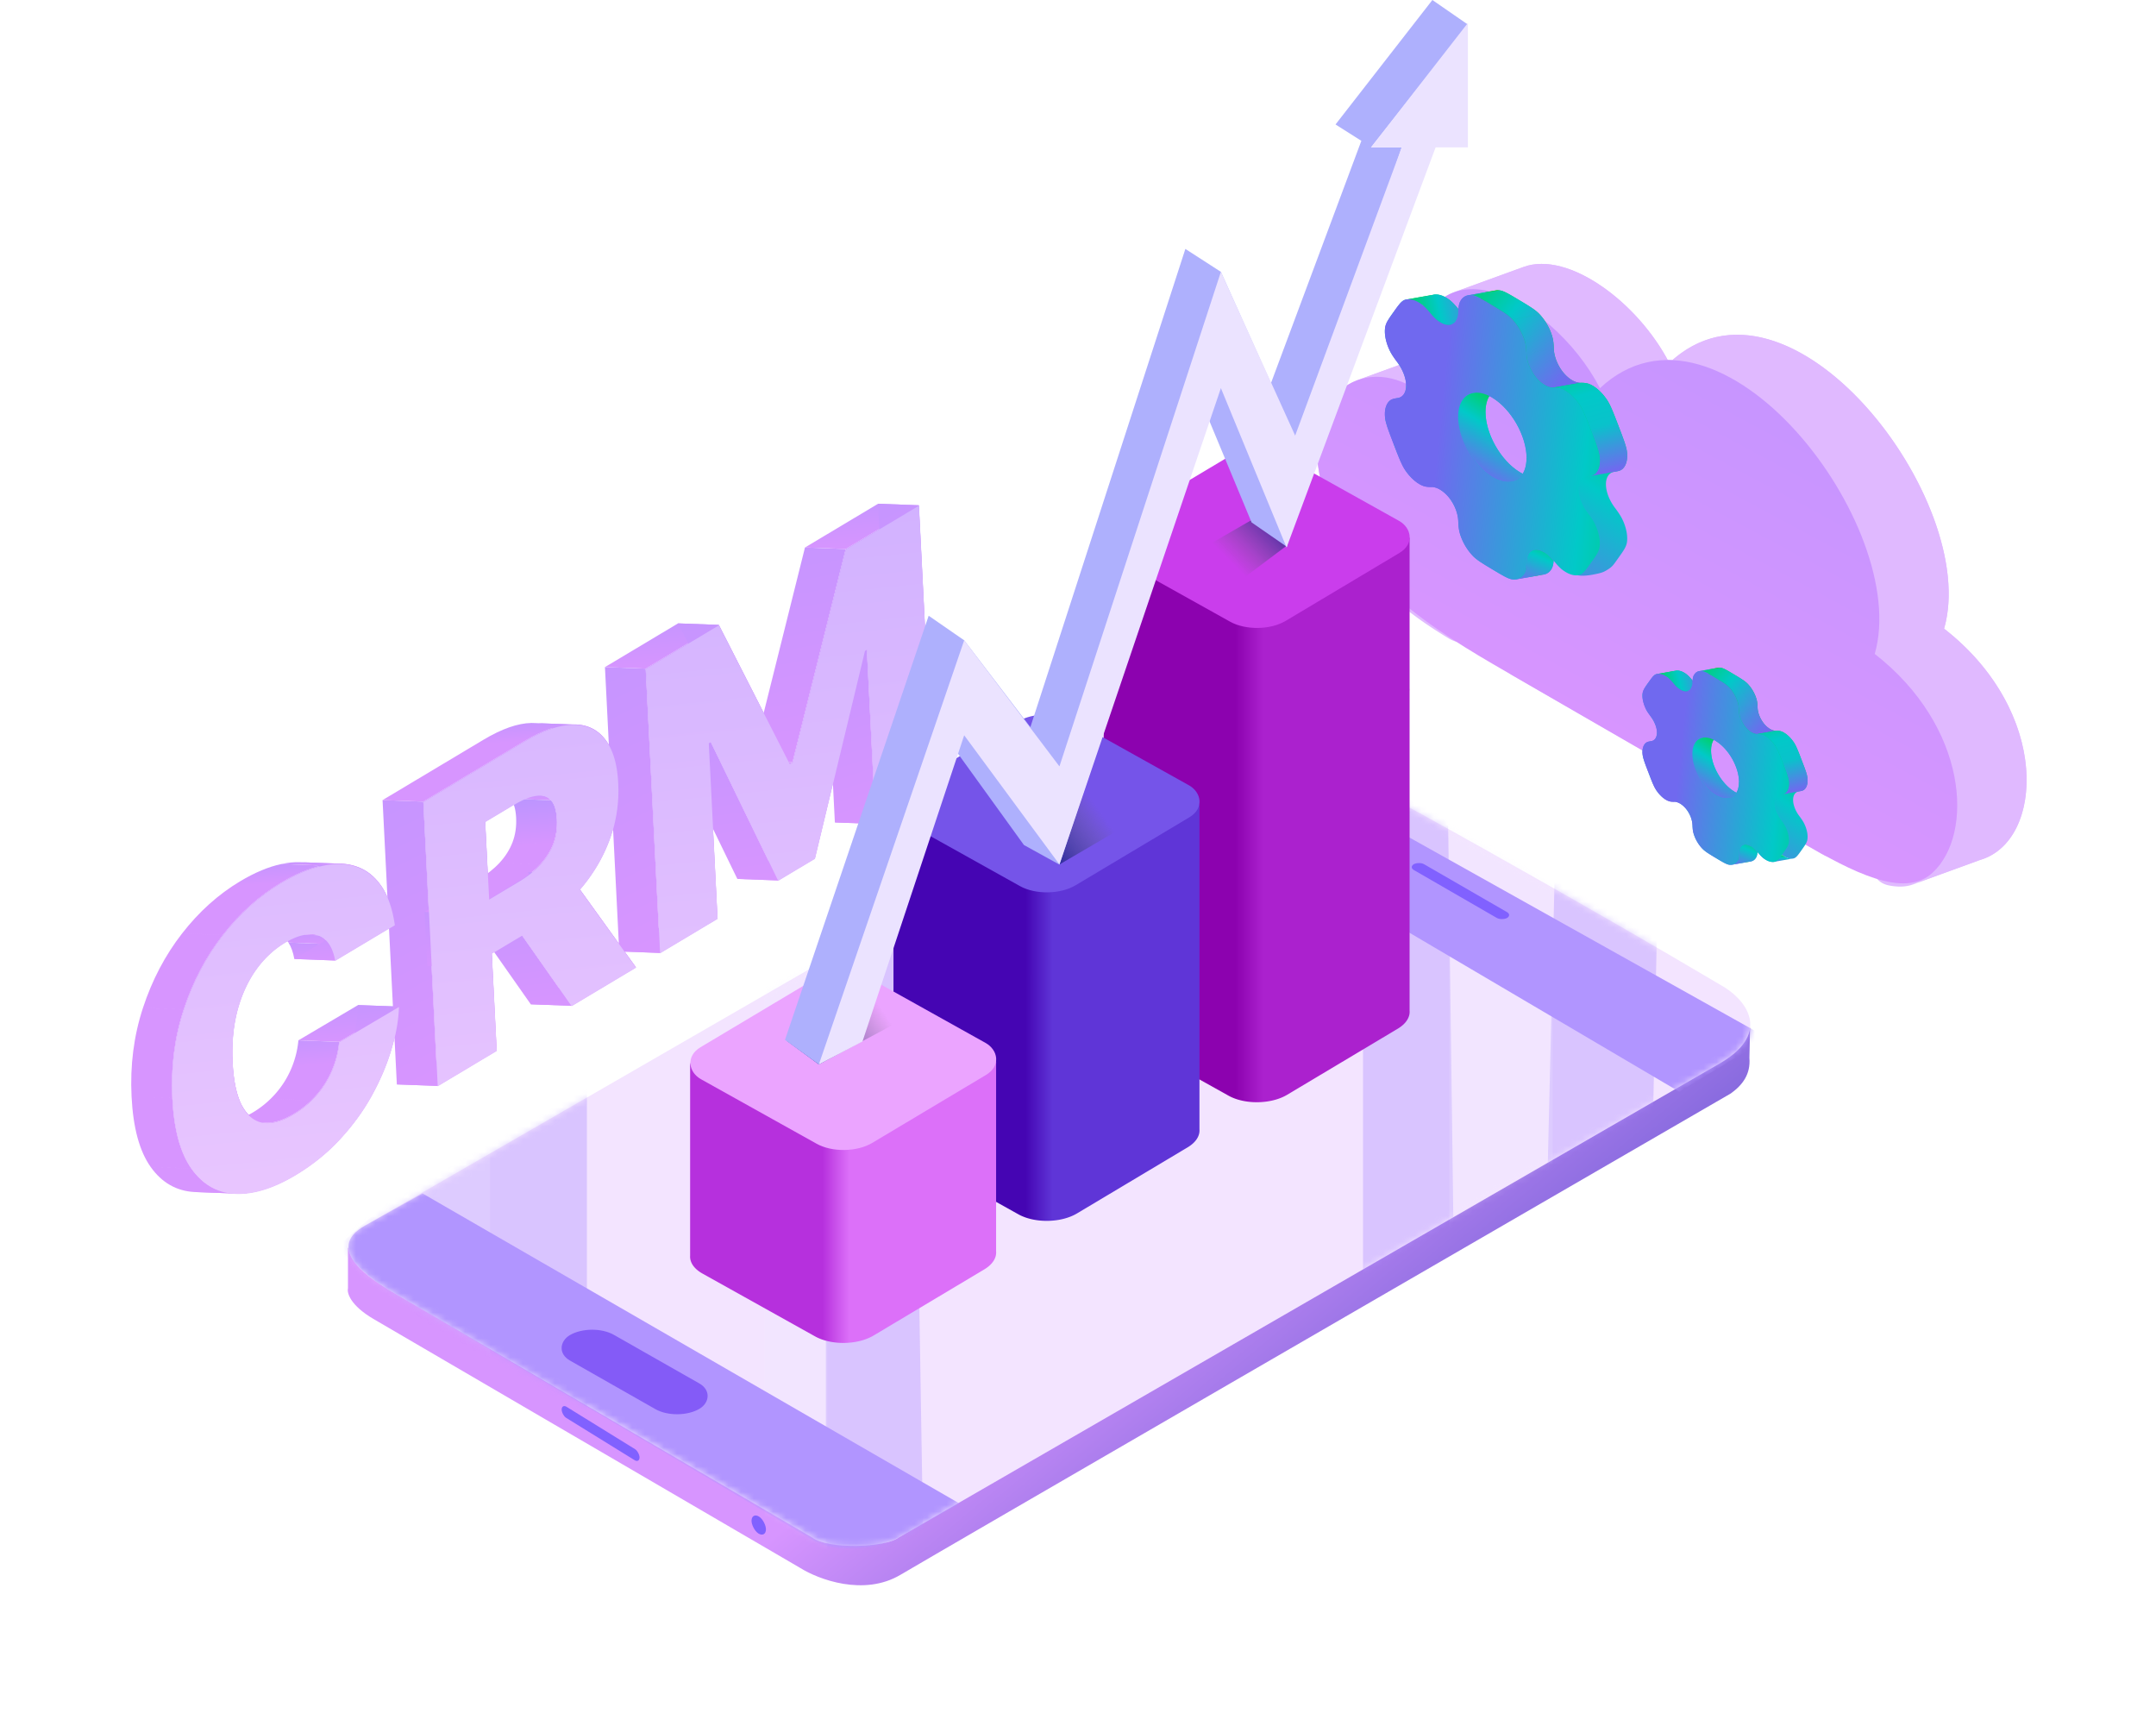 <svg xmlns="http://www.w3.org/2000/svg" width="336" height="268" fill="none"><g filter="url(#a)"><path fill="url(#b)" d="M35.121 174.693a4.583 4.583 0 0 1-.488-.044l6.349.235c.16.023.322.038.487.044l-6.348-.235Z"/><path fill="url(#c)" d="M30.497 185.733c2.765.078 5.832-.889 9.2-2.903l6.348.236c-3.445 2.059-6.575 3.025-9.39 2.896l-6.158-.229a11.833 11.833 0 0 1-.19-.007l.19.007Z"/><path fill="url(#d)" d="M39.697 182.831c2.614-1.564 4.908-3.411 6.882-5.541l6.348.235c-1.973 2.131-4.267 3.978-6.882 5.541l-6.348-.235Z"/><path fill="url(#e)" d="m61.51 144.097-9.294 5.557c-.18-1.037-.484-1.887-.913-2.551-.429-.665-.975-1.125-1.64-1.382a3.427 3.427 0 0 0-1.108-.22 4.986 4.986 0 0 0-1.213.116c-.873.165-1.83.559-2.87 1.181-1.847 1.104-3.413 2.583-4.698 4.435-1.273 1.846-2.219 3.979-2.838 6.398-.606 2.412-.838 5.032-.696 7.858.147 2.942.63 5.193 1.45 6.753.83 1.538 1.927 2.419 3.291 2.643.16.024.322.039.488.045 1.26.047 2.69-.408 4.29-1.364a14.646 14.646 0 0 0 2.747-2.11 14.52 14.52 0 0 0 2.145-2.642 14.578 14.578 0 0 0 1.473-3.086c.378-1.103.621-2.236.729-3.399l9.297-5.493c-.062 2.058-.455 4.283-1.177 6.675-.71 2.385-1.732 4.786-3.065 7.202-1.335 2.403-2.995 4.673-4.98 6.811-1.974 2.13-4.269 3.977-6.883 5.54-3.445 2.06-6.575 3.026-9.39 2.896-2.803-.151-5.076-1.45-6.82-3.898-1.744-2.447-2.738-6.101-2.982-10.96-.245-4.874.347-9.483 1.775-13.828 1.428-4.344 3.461-8.211 6.1-11.601 2.637-3.389 5.648-6.095 9.03-8.118 2.305-1.378 4.456-2.277 6.451-2.698 1.025-.224 1.993-.319 2.903-.285a8.3 8.3 0 0 1 2.428.44c1.558.524 2.853 1.539 3.886 3.045 1.033 1.507 1.728 3.52 2.084 6.04Z"/><path fill="url(#f)" d="m68.194 169.197-2.225-44.298 15.725-9.402c2.85-1.704 5.34-2.577 7.47-2.617 2.141-.063 3.831.679 5.07 2.226 1.239 1.532 1.934 3.812 2.086 6.84a22.18 22.18 0 0 1-1.335 8.864c-1.045 2.823-2.599 5.43-4.662 7.822-2.063 2.377-4.544 4.433-7.444 6.167l-9.944 5.946-.424-8.436 8.234-4.923c1.388-.83 2.536-1.732 3.445-2.706.92-.996 1.6-2.071 2.04-3.225.438-1.168.624-2.438.555-3.807-.069-1.37-.367-2.358-.896-2.963-.422-.494-.982-.754-1.681-.78a3.574 3.574 0 0 0-.558.025c-.965.102-2.136.564-3.511 1.386l-4.536 2.712 1.792 35.668-9.2 5.501Zm20.415-33.06 10.497 14.577-10.038 6.002-10.31-14.689 9.851-5.89Z"/><path fill="url(#g)" d="m100.626 104.177 11.394-6.813 11.044 21.647.446-.266 8.288-33.206 11.394-6.813 2.226 44.298-8.96 5.357-1.367-27.211-.316.189-7.792 32.398-5.725 3.423-10.506-21.613-.316.189 1.375 27.362-8.96 5.357-2.225-44.298Z"/><path fill="url(#h)" d="M29.891 165.253c-.142-2.827.09-5.446.697-7.858l6.348.235c-.606 2.412-.838 5.032-.697 7.858l-6.348-.235Z"/><path fill="url(#i)" d="M31.34 172.007c-.818-1.56-1.301-3.811-1.449-6.752l6.349.235c.147 2.942.63 5.193 1.45 6.753l-6.35-.236Z"/><path fill="url(#j)" d="M30.587 157.396c.62-2.42 1.565-4.552 2.838-6.398l6.348.236c-1.273 1.845-2.219 3.978-2.837 6.397l-6.349-.235Z"/><path fill="url(#k)" d="M34.633 174.651c-1.364-.224-2.462-1.105-3.292-2.643l6.349.235c.83 1.538 1.927 2.42 3.291 2.644l-6.348-.236Z"/><path fill="url(#l)" d="M33.425 151c1.285-1.853 2.851-3.331 4.698-4.435l6.348.235c-1.846 1.104-3.412 2.583-4.698 4.435L33.425 151Z"/><path fill="url(#m)" d="M38.123 146.563c1.041-.623 1.998-1.017 2.87-1.182l6.349.236c-.873.165-1.83.559-2.87 1.181l-6.349-.235Z"/><path fill="url(#n)" fill-rule="evenodd" d="M43.758 137.557c-3.383 2.023-6.393 4.729-9.03 8.118l-6.349-.236c2.638-3.389 5.648-6.095 9.031-8.118 2.305-1.378 4.455-2.277 6.45-2.698l6.349.236c-1.996.421-4.146 1.32-6.45 2.698Zm-15.38 7.883c-2.638 3.389-4.671 7.256-6.1 11.601l6.349.235c1.428-4.344 3.461-8.211 6.099-11.6l-6.348-.236Zm-7.874 25.43c-.245-4.874.347-9.483 1.775-13.828l6.349.236c-1.428 4.344-2.02 8.953-1.775 13.827l-6.349-.235Zm2.982 10.961c-1.744-2.448-2.738-6.101-2.982-10.961l6.348.236c.244 4.859 1.238 8.513 2.982 10.96l-6.348-.235Zm6.82 3.899c-2.803-.151-5.076-1.45-6.82-3.898l6.348.236c1.744 2.447 4.018 3.747 6.82 3.898l-6.348-.236Z" clip-rule="evenodd"/><path fill="url(#o)" d="M40.993 145.382c.43-.091.835-.13 1.213-.116l6.346.236a4.964 4.964 0 0 0-1.21.115l-6.35-.235Z"/><path fill="url(#p)" d="M42.206 145.268a3.4 3.4 0 0 1 1.109.22l6.348.235a3.427 3.427 0 0 0-1.109-.22l-6.348-.235Z"/><path fill="url(#q)" d="M43.316 145.485c.663.256 1.21.717 1.639 1.381l6.348.236c-.429-.665-.975-1.125-1.64-1.382l-6.347-.235Z"/><path fill="url(#r)" d="M46.764 134.338c-.91-.034-1.878.061-2.903.285l6.348.235c1.026-.223 1.993-.319 2.903-.285l-6.348-.235Z"/><path fill="url(#s)" d="M44.954 146.869c.429.664.733 1.515.913 2.551l6.348.235c-.18-1.036-.484-1.886-.913-2.55l-6.348-.236Z"/><path fill="url(#t)" fill-rule="evenodd" d="M45.776 165.493c.378-1.102.621-2.235.729-3.399l6.348.236a14.555 14.555 0 0 1-.729 3.399h.001a14.601 14.601 0 0 1-1.472 3.086h-.001a14.517 14.517 0 0 1-2.145 2.641l-6.349-.236a14.49 14.49 0 0 0 2.146-2.642 14.545 14.545 0 0 0 1.472-3.085Zm-3.618 5.728a14.645 14.645 0 0 1-2.746 2.11h-.001c-1.599.955-3.028 1.41-4.288 1.364l6.346.235c1.26.047 2.69-.407 4.29-1.363a14.65 14.65 0 0 0 2.747-2.11l-6.348-.236Z" clip-rule="evenodd"/><path fill="url(#u)" d="M49.19 134.777a8.334 8.334 0 0 0-2.421-.44l6.343.235c.86.032 1.67.179 2.427.441l-6.348-.236Z"/><path fill="url(#v)" d="M46.578 177.29c1.986-2.138 3.646-4.408 4.98-6.81l6.349.236c-1.335 2.402-2.995 4.672-4.98 6.81l-6.35-.236Z"/><path fill="url(#w)" d="m45.868 149.419 9.293-5.557 6.349.235-9.294 5.557-6.348-.235Z"/><path fill="url(#x)" d="M53.078 137.822c-1.033-1.506-2.329-2.521-3.887-3.046l6.349.236c1.558.524 2.853 1.539 3.886 3.045l-6.348-.235Z"/><path fill="url(#y)" d="m55.801 156.6-9.297 5.492 6.348.236 9.298-5.492-6.349-.236Z"/><path fill="url(#z)" d="M51.56 170.478c1.333-2.417 2.355-4.818 3.065-7.203l6.348.236c-.71 2.385-1.731 4.786-3.065 7.202l-6.348-.235Z"/><path fill="url(#A)" d="M55.162 143.859c-.356-2.52-1.05-4.533-2.084-6.039l6.349.235c1.033 1.507 1.727 3.52 2.084 6.04l-6.349-.236Z"/><path fill="url(#B)" d="M54.624 163.277c.722-2.393 1.115-4.618 1.177-6.675l6.349.235c-.063 2.058-.455 4.283-1.178 6.675l-6.348-.235Z"/><path fill="url(#C)" d="m61.846 168.961 9.2-5.502 6.35.236-9.202 5.501-6.348-.235Z"/><path fill="url(#D)" d="m59.62 124.665 2.226 44.297 6.348.236L65.97 124.9l-6.349-.235Z"/><path fill="url(#E)" d="m66.162 142.074.424 8.436 6.349.235-.424-8.435-6.349-.236Z"/><path fill="url(#F)" d="m71.046 163.46-1.791-35.668 6.348.236 1.792 35.667-6.349-.235Z"/><path fill="url(#G)" d="m69.255 127.792 4.535-2.712 6.349.236-4.536 2.712-6.348-.236Z"/><path fill="url(#H)" d="m66.586 150.509 9.945-5.946 6.348.235-9.944 5.946-6.349-.235Z"/><path fill="url(#I)" d="M73.79 125.081c1.375-.822 2.546-1.284 3.51-1.386l6.349.235c-.965.102-2.135.564-3.51 1.387l-6.35-.236Z"/><path fill="url(#J)" d="M77.301 123.692c.195-.023.381-.032.559-.025l6.347.235a3.68 3.68 0 0 0-.557.025l-6.349-.235Z"/><path fill="url(#K)" d="m82.261 135.9-9.852 5.89 6.349.236 9.851-5.891-6.348-.235Z"/><path fill="url(#L)" d="m82.72 156.481 10.037-6.001 6.349.235-10.038 6.002-6.348-.236Z"/><path fill="url(#M)" d="m72.41 141.791 10.31 14.689 6.35.235-10.312-14.688-6.348-.236Z"/><path fill="url(#N)" d="M77.86 123.668c.699.026 1.26.286 1.681.78l6.349.236c-.422-.494-.983-.754-1.682-.781l-6.348-.235Z"/><path fill="url(#O)" fill-rule="evenodd" d="M75.344 115.262c2.85-1.704 5.34-2.576 7.47-2.617l6.348.236c-2.13.04-4.62.912-7.47 2.617L65.967 124.9l-6.348-.236 15.725-9.402Z" clip-rule="evenodd"/><path fill="url(#P)" fill-rule="evenodd" d="M79.54 124.45c.528.605.826 1.593.895 2.963l6.348.235c-.068-1.37-.367-2.357-.895-2.962l-6.349-.236Zm-1.7 9.996c.92-.996 1.6-2.071 2.04-3.225l6.348.235c-.44 1.154-1.12 2.229-2.04 3.225l-6.349-.235Zm0 .001c-.909.973-2.057 1.875-3.444 2.705l-8.235 4.923 6.348.235 8.234-4.922c1.388-.83 2.536-1.732 3.445-2.706l-6.349-.235Zm2.04-3.227c.44-1.168.624-2.437.555-3.807l6.349.235c.069 1.37-.117 2.639-.556 3.808l-6.348-.236Z" clip-rule="evenodd"/><path fill="url(#Q)" d="M76.53 144.561c2.9-1.733 5.382-3.789 7.445-6.166l6.348.235c-2.063 2.377-4.544 4.433-7.444 6.167l-6.349-.236Z"/><path fill="url(#R)" d="M82.815 112.642c.37-.011.726.003 1.069.04l5.28.196c2.14-.063 3.831.679 5.07 2.226l-6.348-.236c-1.025-1.279-2.36-2.008-4.002-2.186l-1.069-.04Z"/><path fill="url(#S)" d="M83.975 138.397c2.063-2.392 3.617-5 4.662-7.823l6.348.236c-1.045 2.823-2.599 5.43-4.661 7.822l-6.349-.235Z"/><path fill="url(#T)" d="M92.758 150.478 82.26 135.901l6.348.235 10.497 14.578-6.348-.236Z"/><path fill="url(#U)" d="M89.972 121.713c-.153-3.028-.848-5.309-2.086-6.841l6.348.236c1.239 1.532 1.934 3.812 2.086 6.84l-6.348-.235Z"/><path fill="url(#V)" d="M88.636 130.573a22.178 22.178 0 0 0 1.336-8.864l6.348.236a22.18 22.18 0 0 1-1.335 8.864l-6.349-.236Z"/><path fill="url(#W)" d="m96.503 148.24 8.959-5.357 6.349.235-8.96 5.357-6.348-.235Z"/><path fill="url(#X)" d="m94.278 103.943 2.225 44.298 6.349.236-2.226-44.298-6.348-.236Z"/><path fill="url(#Y)" d="m105.672 97.129-11.394 6.812 6.348.236 11.394-6.813-6.348-.236Z"/><path fill="url(#Z)" d="m104.088 115.522.316-.189 6.348.235-.316.189-6.348-.235Z"/><path fill="url(#aa)" d="m105.462 142.882-1.375-27.362 6.349.236 1.374 27.361-6.348-.235Z"/><path fill="url(#ab)" d="m114.91 136.945 5.725-3.423 6.348.235-5.725 3.423-6.348-.235Z"/><path fill="url(#ac)" d="m104.404 115.333 10.506 21.612 6.348.235-10.506-21.612-6.348-.235Z"/><path fill="url(#ad)" d="m116.715 118.776-11.043-21.647 6.348.235 11.044 21.647-6.349-.235Z"/><path fill="url(#ae)" d="m117.161 118.508-.446.266 6.348.236.447-.267-6.349-.235Z"/><path fill="url(#af)" d="m125.45 85.305-8.288 33.205 6.348.236 8.288-33.206-6.348-.235Z"/><path fill="url(#ag)" d="m120.634 133.521 7.792-32.398 6.348.236-7.792 32.397-6.348-.235Z"/><path fill="url(#ah)" d="m128.427 101.122.316-.189 6.348.236-.316.189-6.348-.236Z"/><path fill="url(#ai)" d="m130.11 128.144 8.959-5.357 6.348.235-8.959 5.357-6.348-.235Z"/><path fill="url(#aj)" d="m128.742 100.933 1.367 27.211 6.349.235-1.367-27.21-6.349-.236Z"/><path fill="url(#ak)" d="m136.844 78.491-11.394 6.813 6.348.236 11.394-6.813-6.348-.236Z"/><path fill="url(#al)" d="m139.069 122.789-2.225-44.298 6.348.236 2.226 44.298-6.349-.236Z"/><path fill="url(#am)" d="m61.535 144.163-9.294 5.557c-.18-1.037-.484-1.887-.913-2.551-.43-.665-.976-1.125-1.64-1.382-.663-.256-1.437-.291-2.321-.104-.873.165-1.83.559-2.87 1.181-1.847 1.104-3.413 2.583-4.698 4.435-1.273 1.846-2.22 3.979-2.838 6.398-.606 2.412-.838 5.032-.697 7.858.148 2.942.631 5.193 1.45 6.753.83 1.538 1.928 2.419 3.292 2.643 1.376.203 2.969-.237 4.778-1.319a14.646 14.646 0 0 0 2.747-2.11 14.515 14.515 0 0 0 2.145-2.642 14.568 14.568 0 0 0 1.473-3.086 14.56 14.56 0 0 0 .729-3.399l9.297-5.492c-.063 2.057-.455 4.282-1.177 6.674-.71 2.385-1.732 4.786-3.066 7.203-1.334 2.402-2.994 4.672-4.98 6.81-1.974 2.13-4.268 3.977-6.882 5.541-3.445 2.059-6.575 3.025-9.39 2.895-2.803-.151-5.076-1.45-6.82-3.898-1.744-2.447-2.738-6.101-2.982-10.96-.245-4.874.346-9.483 1.775-13.828 1.428-4.344 3.461-8.211 6.1-11.601 2.637-3.389 5.647-6.095 9.03-8.118 2.305-1.378 4.455-2.277 6.451-2.698 1.995-.435 3.772-.384 5.33.155 1.559.524 2.854 1.539 3.887 3.045 1.033 1.507 1.728 3.52 2.084 6.04Z"/><path fill="url(#an)" d="m68.22 169.263-2.226-44.298 15.725-9.402c2.85-1.704 5.34-2.577 7.47-2.617 2.14-.063 3.831.679 5.07 2.226 1.239 1.532 1.934 3.812 2.086 6.84a22.18 22.18 0 0 1-1.335 8.864c-1.045 2.823-2.6 5.43-4.662 7.822-2.063 2.377-4.544 4.433-7.444 6.167l-9.945 5.946-.423-8.436 8.234-4.923c1.388-.83 2.536-1.732 3.444-2.706.92-.996 1.6-2.071 2.04-3.225.44-1.168.624-2.438.556-3.807-.07-1.37-.368-2.358-.896-2.963-.529-.619-1.275-.871-2.24-.755-.965.102-2.135.564-3.51 1.386l-4.536 2.712 1.792 35.668-9.2 5.501Zm20.414-33.06L99.13 150.78l-10.038 6.002-10.31-14.689 9.85-5.89Z"/><path fill="url(#ao)" d="m100.651 104.243 11.394-6.813 11.044 21.647.446-.266 8.288-33.206 11.394-6.813 2.225 44.298-8.959 5.357-1.367-27.211-.316.189-7.792 32.398-5.725 3.423-10.506-21.613-.316.189 1.375 27.362-8.96 5.357-2.225-44.298Z"/></g><g filter="url(#ap)"><path fill="#E0B9FF" d="m296.596 130.21-58.179-33.59c-6.207-3.584-12.846-8.1-17.445-15.569-8.189-13.3-5.018-23.42 1.423-25.763 2.532-.921 5.569-.64 8.621 1.12 0-8.989 2.652-13.442 6.421-14.814 7.003-2.548 17.859 5.547 22.71 14.959 18.682-17.496 48.561 21.605 42.826 41.4 16.628 12.954 15.56 33.038 5.692 36.009-3.369 1.014-7.835-1.308-12.069-3.752Z"/><path fill="#E0B9FF" d="M207.972 80.947c-5.302-11.282-2.156-19.626 3.616-21.726l10.805-3.933c-5.402 1.967-8.503 9.404-4.529 19.6 1.295 3.323-.032 7.306-3.384 8.526-2.512.914-5.372-.048-6.508-2.467ZM214.335 90.48c3.497 3.8 7.541 6.64 11.506 9.03a4.306 4.306 0 0 0 3.699.34c3.516-1.279 3.948-6.123.985-8.408-2.449-1.888-4.801-4.061-6.898-6.648-1.684-2.076-4.458-3.087-6.97-2.172-3.352 1.22-4.737 5.233-2.322 7.858Z"/><path fill="#E0B9FF" d="M211.587 59.222c2.532-.921 5.57-.64 8.621 1.121l10.807-3.933c-3.051-1.762-6.089-2.042-8.621-1.121l-10.807 3.933Z"/><path fill="#E0B9FF" d="M220.209 60.342c0-8.99 2.653-13.443 6.421-14.815l10.806-3.933c-3.768 1.372-6.42 5.826-6.42 14.814l-10.807 3.934ZM284.01 133.115l-48.22-27.84c-3.24-1.871-2.82-6.674.696-7.954a4.405 4.405 0 0 1 3.709.324l48.22 27.84c3.24 1.871 2.82 6.674-.696 7.954a4.406 4.406 0 0 1-3.709-.324ZM297.858 137.895c-1.062.32-2.233.308-3.472.066-3.671-.72-3.236-5.769.28-7.049a4.517 4.517 0 0 1 3.718.309c3.675 2.018 7.383 3.614 10.281 2.741l-10.807 3.933Z"/><path fill="#E0B9FF" d="M226.63 45.528c7.003-2.549 17.86 5.546 22.711 14.958l10.806-3.933c-4.851-9.412-15.707-17.507-22.71-14.959l-10.807 3.934Z"/><path fill="#E0B9FF" d="M292.165 101.886c4.668-16.11-14.253-45.007-31.529-45.777-.164.143-.327.291-.49.443l-10.806 3.933c3.478-3.257 7.344-4.552 11.296-4.376 18.709-16.375 48.021 22.22 42.336 41.843l-10.807 3.934ZM298.747 137.572a8.106 8.106 0 0 1-.889.323l.889-.323c9.028-3.881 9.534-23.131-6.581-35.685l10.807-3.934c16.628 12.955 15.56 33.038 5.692 36.009l-9.918 3.61Z"/><path fill="url(#aq)" d="m281.077 131.423-46.525-26.861c-10.795-6.233-24.406-14.466-28.378-28.35-3.83-13.389 5.042-21.061 14.035-15.87 0-25.693 21.67-14.332 29.131.144 18.683-17.495 48.561 21.605 42.826 41.401 14.511 11.304 15.545 28.038 9.016 34.091-4.483 4.156-12.743-.305-20.105-4.555Z"/></g><g filter="url(#ar)"><path fill="url(#as)" fill-rule="evenodd" d="M239.976 49.014c-.652-.705-1.481-1.203-3.136-2.198-1.656-.995-2.483-1.492-3.137-1.572a2.099 2.099 0 0 0-.618.012c-.577.102-1.033.467-1.304 1.061-.166.36-.23.858-.256 1.622-.012.558-.147 1.029-.392 1.368a1.348 1.348 0 0 1-1.012.572c-.425.02-.903-.121-1.39-.41-.487-.29-.966-.719-1.394-1.247-.596-.724-1.028-1.185-1.454-1.507-.934-.704-1.878-.979-2.628-.764-.56.16-.975.743-1.802 1.906-.829 1.162-1.241 1.743-1.335 2.5-.123 1.008.131 2.255.706 3.466.261.552.629 1.104 1.199 1.862.841 1.116 1.38 2.482 1.38 3.63 0 1.147-.539 1.864-1.379 1.969a6.125 6.125 0 0 0-.272.04c-.42.075-.712.184-.93.38-.284.258-.492.622-.613 1.072-.121.45-.151.976-.091 1.549.094.866.506 1.945 1.335 4.103.829 2.159 1.242 3.236 1.802 4.072.748 1.114 1.693 1.974 2.628 2.394.426.19.858.248 1.454.24.428-.014.908.134 1.395.43.487.295.966.729 1.391 1.26.857 1.091 1.365 2.456 1.402 3.626.026.798.09 1.37.256 1.93a8.734 8.734 0 0 0 1.922 3.382c.652.705 1.481 1.203 3.137 2.197 1.655.995 2.484 1.493 3.136 1.572.218.027.425.023.618-.011.577-.102 1.033-.468 1.304-1.062.166-.359.23-.855.256-1.621.035-1.127.545-1.882 1.404-1.94.425-.02.903.12 1.39.41.487.29-.239 3.43.189 3.958.596.724 2.641.357 3.169.255 1.321-.255 1.585-.372 2.118-.695.876-.53.975-.743 1.802-1.906.829-1.162 1.241-1.744 1.335-2.5.06-.5.029-1.064-.092-1.659a7.903 7.903 0 0 0-.614-1.807c-.261-.552-.629-1.105-1.199-1.863-.841-1.116-1.38-2.481-1.38-3.629 0-1.148.539-1.865 1.379-1.97.096-.012.187-.025.272-.04.42-.074.712-.183.93-.38.284-.258.492-.622.613-1.071.121-.45.152-.976.091-1.55-.094-.866-.506-1.945-1.335-4.103-.829-2.158-1.241-3.235-1.802-4.072-.75-1.115-1.694-1.975-2.627-2.393-.427-.19-.859-.249-1.455-.24-.428.014-.908-.134-1.395-.43-.487-.295-.965-.729-1.391-1.261a7.145 7.145 0 0 1-1.01-1.787c-.246-.634-.38-1.267-.392-1.839-.026-.797-.09-1.37-.256-1.929a8.569 8.569 0 0 0-.771-1.8 8.491 8.491 0 0 0-1.151-1.582Zm-3.136 24.545c1.098.66 2.119.89 2.967.74 1.425-.251 2.363-1.571 2.363-3.708 0-3.41-2.388-7.606-5.33-9.375-1.099-.66-2.119-.889-2.968-.74-1.425.252-2.363 1.572-2.363 3.709 0 3.409 2.388 7.606 5.331 9.374Z" clip-rule="evenodd"/><path fill="url(#at)" d="M215.853 65.073c-.061-.572-.03-1.099.091-1.548l4.265-.752c-.121.45-.152.976-.091 1.548l-4.265.752Z"/><path fill="url(#au)" d="M217.188 69.178c-.829-2.158-1.242-3.237-1.335-4.104l4.265-.752c.094.867.506 1.946 1.335 4.104l-4.265.752Z"/><path fill="url(#av)" d="M215.944 63.525c.121-.45.329-.814.613-1.071l4.265-.752c-.284.257-.492.621-.613 1.07l-4.265.753Z"/><path fill="url(#aw)" d="m217.198 69.206-.01-.026 4.266-.752.009.026c.823 2.14 1.234 3.212 1.793 4.046l-4.265.752c-.559-.834-.971-1.905-1.793-4.046Z"/><path fill="url(#ax)" d="M216.557 62.452c.218-.197.509-.306.93-.38l4.26-.751c-.417.074-.708.183-.925.38l-4.265.751Z"/><path fill="url(#ay)" d="M217.487 62.076c.085-.015.176-.029.272-.041l4.265-.752a6.276 6.276 0 0 0-.272.041l-4.265.752Z"/><path fill="url(#az)" d="M216.558 54.572c-.574-1.211-.828-2.458-.705-3.466l4.265-.752c-.123 1.008.131 2.255.706 3.466l-4.266.752Z"/><path fill="url(#aA)" d="M221.617 75.642c-.934-.42-1.879-1.28-2.627-2.393l4.265-.752c.748 1.113 1.693 1.973 2.628 2.393l-4.266.752Z"/><path fill="url(#aB)" d="M217.758 56.438c-.57-.757-.938-1.31-1.199-1.862l4.265-.752c.261.552.629 1.105 1.199 1.863l-4.265.752Z"/><path fill="url(#aC)" d="M217.92 62.001c.747-.172 1.218-.868 1.218-1.94l4.265-.753c0 1.148-.54 1.865-1.379 1.97L217.92 62a1.553 1.553 0 0 1-.161.029l.161-.029Z"/><path fill="url(#aD)" d="M215.853 51.105c.093-.756.506-1.337 1.335-2.5l4.265-.752c-.829 1.163-1.241 1.744-1.335 2.5l-4.265.752Z"/><path fill="url(#aE)" d="M219.139 60.065c0-1.148-.54-2.513-1.381-3.63l4.265-.752c.841 1.117 1.381 2.482 1.381 3.63l-4.265.752Z"/><path fill="url(#aF)" d="M223.072 75.88c-.596.008-1.028-.05-1.454-.24l4.265-.752c.426.19.858.248 1.454.24l-4.265.752Z"/><path fill="url(#aG)" d="M217.188 48.605c.827-1.163 1.242-1.745 1.803-1.906l4.265-.752c-.561.16-.976.743-1.802 1.906l-4.266.752Z"/><path fill="url(#aH)" d="M224.467 76.313c-.487-.295-.967-.443-1.395-.429l4.265-.752c.428-.014.908.134 1.395.43l-4.265.751Z"/><path fill="url(#aI)" d="M225.858 77.574c-.426-.532-.904-.966-1.391-1.261l4.265-.752c.487.295.965.729 1.391 1.26l-4.265.753Z"/><path fill="url(#aJ)" d="M227.261 81.197c-.038-1.17-.545-2.535-1.402-3.626l4.265-.752c.857 1.091 1.365 2.456 1.402 3.626l-4.265.752Z"/><path fill="url(#aK)" d="M227.516 83.127c-.165-.558-.229-1.131-.255-1.929l4.265-.752c.026.798.09 1.37.255 1.93l-4.265.751Z"/><path fill="url(#aL)" d="M229.438 86.512a8.747 8.747 0 0 1-1.922-3.383l4.265-.752a8.747 8.747 0 0 0 1.922 3.383l-4.265.752Z"/><path fill="url(#aM)" d="M232.575 88.713c-1.656-.995-2.485-1.493-3.137-2.198l4.265-.752c.652.705 1.481 1.203 3.137 2.198l-4.265.752Z"/><path fill="url(#aN)" fill-rule="evenodd" d="M219.36 46.639c.678-.051 1.47.237 2.256.83l4.265-.753c-.934-.704-1.878-.979-2.628-.764l-3.893.687Zm-.372.065a1.85 1.85 0 0 1 .372-.065l-.372.065Zm4.083 2.272c-.596-.724-1.028-1.185-1.455-1.508l4.265-.752c.427.323.859.784 1.455 1.508l-4.265.752Zm0 0c.427.529.907.957 1.393 1.247l4.265-.752c-.486-.29-.966-.718-1.393-1.246l-4.265.752Zm2.784 1.657c-.425.02-.904-.12-1.39-.41l4.265-.752c.487.29.965.43 1.39.41l-4.265.752Z" clip-rule="evenodd"/><path fill="url(#aO)" d="M225.856 50.629c.046-.004.092-.01.136-.018l4.264-.752a1.498 1.498 0 0 1-.135.017l-4.265.753Z"/><path fill="url(#aP)" d="M225.992 50.612c.358-.063.657-.252.876-.554l4.265-.752a1.348 1.348 0 0 1-.876.554l-4.265.752Z"/><path fill="url(#aQ)" d="M226.867 50.058c.246-.34.381-.81.393-1.368l4.265-.752c-.012.558-.147 1.029-.393 1.368l-4.265.752Z"/><path fill="url(#aR)" d="M235.711 90.279c-.653-.08-1.481-.578-3.137-1.573l4.265-.752c1.656.995 2.485 1.493 3.137 1.573l-4.265.752Z"/><path fill="url(#aS)" d="M227.261 48.69c.026-.764.09-1.263.255-1.622l4.265-.752c-.165.36-.229.858-.255 1.622l-4.265.752Z"/><path fill="url(#aT)" d="M227.516 47.063c.271-.594.727-.96 1.304-1.061l4.264-.752c-.576.101-1.032.467-1.303 1.06l-4.265.753Z"/><path fill="url(#aU)" d="M236.33 90.268a2.1 2.1 0 0 1-.618.012l4.265-.752c.218.027.424.022.618-.012l-4.265.752Z"/><path fill="url(#aV)" d="M229.608 61.225c.848-.15 1.868.08 2.967.74l4.265-.753c-1.099-.66-2.119-.889-2.967-.74l-4.265.753Z"/><path fill="url(#aW)" fill-rule="evenodd" d="M227.245 64.934c0-2.137.938-3.457 2.363-3.708l4.265-.752c-1.425.252-2.363 1.571-2.363 3.708l-4.265.752Zm5.33 9.378c-2.942-1.768-5.33-5.965-5.33-9.374l4.265-.752c0 3.408 2.387 7.605 5.329 9.373h.002c1.098.66 2.119.89 2.967.74l-4.265.752c-.848.149-1.868-.08-2.966-.739h-.002Z" clip-rule="evenodd"/><path fill="url(#aX)" d="M228.819 46.008c.193-.034.4-.039.618-.012l4.265-.752a2.099 2.099 0 0 0-.618.012l-4.265.752Z"/><path fill="url(#aY)" fill-rule="evenodd" d="M239.293 85.639c-.859.058-1.368.813-1.404 1.94l4.265-.752c.031-.986.425-1.687 1.098-1.886l.306-.054c-.107.007-.21.025-.306.054l-3.959.698Zm-1.403 1.943c-.027.763-.09 1.259-.254 1.617h-.002c-.271.595-.727.96-1.304 1.062l4.265-.752c.575-.101 1.03-.465 1.302-1.057h.002c.166-.36.229-.856.256-1.622l-4.265.752Z" clip-rule="evenodd"/><path fill="url(#aZ)" d="M232.574 61.963c2.943 1.768 5.33 5.965 5.33 9.374l4.265-.752c0-3.409-2.387-7.606-5.33-9.374l-4.265.752Z"/><path fill="url(#ba)" d="M237.904 71.342c0 2.137-.937 3.457-2.362 3.708l4.264-.752c1.425-.25 2.363-1.57 2.363-3.708l-4.265.752Z"/><path fill="url(#bb)" d="M240.682 86.055c-.486-.29-.965-.43-1.39-.41l4.265-.753c.425-.02.904.121 1.39.41l-4.265.753Z"/><path fill="url(#bc)" d="M242.076 87.301c-.428-.528-.907-.956-1.394-1.246l4.265-.752c.487.29.966.718 1.394 1.246l-4.265.752Z"/><path fill="url(#bd)" d="M243.687 88.881c-.427-.322-.859-.783-1.455-1.507l4.265-.752c.596.724.59 1.262 1.017 1.584l-3.827.675Z"/><path fill="url(#be)" fill-rule="evenodd" d="M229.437 45.99c.654.08 1.481.578 3.137 1.573l.005-.001c1.652.992 2.48 1.49 3.132 2.194l4.265-.752c-.652-.705-1.481-1.203-3.137-2.197h-.005c-1.653-.992-2.479-1.488-3.132-1.569l-4.265.752Zm7.425 5.354a8.583 8.583 0 0 0-1.151-1.582l4.265-.752c.429.464.82 1 1.15 1.58h.001c.33.58.592 1.193.771 1.8.165.559.229 1.132.255 1.928l-4.265.753c-.026-.798-.09-1.371-.255-1.93a8.594 8.594 0 0 0-.77-1.797h-.001Zm1.418 5.568c-.246-.635-.381-1.267-.392-1.84l4.265-.751c.012.571.146 1.204.392 1.839l-4.265.752Zm1.01 1.788a7.145 7.145 0 0 1-1.01-1.787l4.265-.752c.245.635.593 1.25 1.01 1.787l-4.265.752Zm0 0c.425.532.904.966 1.391 1.261h.004c.485.294.964.44 1.391.427l4.265-.752c-.428.014-.908-.134-1.395-.43l-.003.001c-.486-.295-.964-.728-1.388-1.26l-4.265.753Z" clip-rule="evenodd"/><path fill="url(#bf)" d="M247.662 74.2a6.125 6.125 0 0 1-.272.04l4.265-.751c.096-.013.187-.026.272-.041l-4.265.752Z"/><path fill="url(#bg)" fill-rule="evenodd" d="M242.076 60.393c.596-.008 1.028.05 1.455.24l4.265-.752c-.427-.19-.859-.248-1.455-.24l-4.265.752Zm1.455.24c.933.419 1.878 1.279 2.627 2.394l4.265-.752c-.749-1.115-1.694-1.975-2.627-2.393l-4.265.752Zm4.134 13.568c.418-.074.708-.183.926-.38h.001c.284-.257.492-.62.613-1.07l4.265-.752c-.121.45-.329.814-.613 1.07l-.001.001c-.219.197-.51.306-.93.38l-4.261.751Zm.285-7.128.01.026 4.265-.752-.009-.026c-.823-2.14-1.234-3.212-1.793-4.046l-4.265.752c.559.834.97 1.905 1.792 4.046Zm.01.029c.829 2.158 1.241 3.237 1.335 4.104h.001c.06.57.028 1.094-.092 1.542l4.265-.752c.121-.45.152-.976.091-1.548h-.001c-.094-.866-.507-1.945-1.334-4.098l-4.265.752Z" clip-rule="evenodd"/><path fill="url(#bh)" fill-rule="evenodd" d="M235.711 49.763c-.652-.705-1.481-1.203-3.137-2.197-1.655-.995-2.482-1.492-3.137-1.573-.868-.105-1.559.28-1.922 1.073-.165.36-.229.858-.255 1.622-.012.558-.147 1.029-.393 1.368-.245.34-.593.537-1.011.572-.425.02-.903-.12-1.39-.41-.487-.29-.966-.719-1.394-1.246-.596-.725-1.028-1.186-1.455-1.508-.933-.704-1.877-.979-2.627-.764-.561.16-.975.743-1.802 1.906-.829 1.162-1.241 1.743-1.335 2.5-.123 1.008.131 2.255.705 3.466.261.552.63 1.105 1.199 1.862.842 1.117 1.381 2.482 1.381 3.63 0 1.148-.539 1.864-1.379 1.969-.571.074-.94.184-1.202.421-.284.258-.492.621-.613 1.071-.121.45-.152.976-.091 1.549.094.867.506 1.946 1.335 4.104.829 2.158 1.241 3.235 1.802 4.072.748 1.113 1.693 1.973 2.627 2.393.427.19.859.248 1.455.24.428-.014.908.134 1.395.43.487.295.965.729 1.391 1.26.857 1.092 1.365 2.456 1.402 3.626.026.798.09 1.371.255 1.93a8.747 8.747 0 0 0 1.922 3.382c.653.705 1.482 1.203 3.137 2.198 1.656.995 2.485 1.492 3.137 1.572.869.106 1.56-.28 1.922-1.073.166-.36.229-.856.256-1.622.035-1.127.545-1.882 1.403-1.94.426-.02.904.121 1.391.41.486.29.966.719 1.394 1.246.596.725 1.028 1.186 1.454 1.508.935.706 1.88.98 2.628.764.56-.16.975-.743 1.802-1.906.828-1.162 1.241-1.743 1.335-2.5.06-.5.029-1.064-.092-1.659a7.952 7.952 0 0 0-.614-1.807c-.261-.552-.629-1.105-1.199-1.862-.841-1.117-1.38-2.482-1.38-3.63 0-1.148.539-1.864 1.378-1.969.572-.074.94-.184 1.203-.421.284-.257.492-.621.613-1.071.121-.45.151-.976.091-1.549-.094-.867-.507-1.946-1.335-4.104-.829-2.158-1.242-3.235-1.802-4.072-.75-1.115-1.694-1.975-2.628-2.393-.426-.19-.858-.248-1.454-.24-.428.014-.908-.134-1.395-.43-.487-.295-.966-.729-1.391-1.26a7.114 7.114 0 0 1-1.01-1.787c-.246-.635-.381-1.268-.392-1.84-.027-.797-.09-1.37-.256-1.928a8.566 8.566 0 0 0-.771-1.8 8.583 8.583 0 0 0-1.151-1.583Zm-3.137 24.545c2.945 1.77 5.331.44 5.331-2.968 0-3.409-2.388-7.606-5.331-9.374-2.944-1.77-5.33-.44-5.33 2.968 0 3.409 2.387 7.606 5.33 9.374Z" clip-rule="evenodd"/></g><g filter="url(#bi)"><path fill="url(#bj)" fill-rule="evenodd" d="M272.426 106.613c-.444-.48-1.009-.82-2.138-1.498-1.128-.678-1.692-1.016-2.138-1.071a1.438 1.438 0 0 0-.421.008c-.393.069-.704.318-.888.723-.113.245-.157.585-.175 1.106-.008.38-.1.701-.267.932a.918.918 0 0 1-.689.39c-.29.013-.616-.083-.948-.28a3.706 3.706 0 0 1-.95-.849c-.406-.494-.7-.808-.991-1.028-.636-.48-1.28-.667-1.791-.52-.382.109-.664.506-1.228 1.299-.565.792-.846 1.188-.91 1.703-.084.687.089 1.537.481 2.363.178.376.429.752.817 1.269.574.761.941 1.691.941 2.473 0 .783-.367 1.271-.939 1.342a5.406 5.406 0 0 0-.186.028c-.287.051-.485.125-.634.259a1.5 1.5 0 0 0-.418.73 2.938 2.938 0 0 0-.062 1.056c.064.591.345 1.326.91 2.797.565 1.47.846 2.204 1.228 2.775.51.759 1.154 1.345 1.791 1.631.291.13.585.169.991.164.292-.01.619.091.951.292.332.202.658.497.948.86.584.743.93 1.673.955 2.471.018.543.062.934.175 1.314a5.965 5.965 0 0 0 1.309 2.306c.445.48 1.01.819 2.138 1.497 1.129.678 1.694 1.018 2.138 1.072.149.018.29.015.421-.008.393-.069.704-.319.889-.723.113-.245.156-.584.174-1.106.024-.768.372-1.282.957-1.322.29-.014.616.083.947.28.332.197.659.489.95.849.407.494.701.808.992 1.028.637.48 1.281.667 1.79.52.382-.109.665-.506 1.228-1.299.565-.792.846-1.188.91-1.703a3.6 3.6 0 0 0-.062-1.131 5.438 5.438 0 0 0-.419-1.232c-.177-.376-.429-.753-.817-1.269-.573-.761-.941-1.691-.941-2.473 0-.783.368-1.271.94-1.343.066-.008.128-.017.186-.028.286-.05.485-.124.634-.259.193-.175.335-.423.417-.729.083-.307.104-.666.062-1.056-.064-.591-.345-1.326-.91-2.797-.564-1.471-.846-2.205-1.228-2.775-.511-.76-1.154-1.346-1.79-1.631-.291-.13-.585-.169-.992-.164-.291.01-.618-.091-.95-.292a3.724 3.724 0 0 1-.948-.86 4.836 4.836 0 0 1-.689-1.218 3.749 3.749 0 0 1-.267-1.253c-.018-.543-.061-.934-.174-1.315a5.874 5.874 0 0 0-.525-1.226 5.867 5.867 0 0 0-.785-1.079Zm-2.138 16.728c.749.45 1.444.606 2.022.504.972-.171 1.611-1.07 1.611-2.527 0-2.323-1.627-5.183-3.633-6.389-.748-.449-1.444-.605-2.022-.504-.971.172-1.61 1.071-1.61 2.528 0 2.323 1.627 5.183 3.632 6.388Z" clip-rule="evenodd"/><path fill="url(#bk)" d="M255.986 117.561a2.893 2.893 0 0 1 .062-1.056l2.906-.512a2.93 2.93 0 0 0-.062 1.055l-2.906.513Z"/><path fill="url(#bl)" d="M256.896 120.357c-.565-1.471-.846-2.207-.91-2.797l2.907-.513c.064.591.345 1.326.91 2.797l-2.907.513Z"/><path fill="url(#bm)" d="M256.048 116.505c.082-.307.224-.555.418-.73l2.906-.513a1.491 1.491 0 0 0-.417.73l-2.907.513Z"/><path fill="url(#bn)" d="m256.903 120.375-.007-.018 2.907-.512.007.017c.56 1.46.84 2.19 1.221 2.758l-2.907.512c-.38-.568-.661-1.298-1.221-2.757Z"/><path fill="url(#bo)" d="M256.465 115.776c.149-.134.348-.209.634-.259l2.904-.512c-.285.05-.483.125-.631.259l-2.907.512Z"/><path fill="url(#bp)" d="M257.099 115.516c.058-.01.12-.019.186-.028l2.906-.512a2.906 2.906 0 0 0-.185.028l-2.907.512Z"/><path fill="url(#bq)" d="M256.467 110.404c-.392-.825-.565-1.675-.481-2.362l2.907-.513c-.085.687.089 1.537.48 2.363l-2.906.512Z"/><path fill="url(#br)" d="M259.914 124.764c-.637-.286-1.281-.872-1.79-1.631l2.906-.513c.51.759 1.154 1.345 1.791 1.631l-2.907.513Z"/><path fill="url(#bs)" d="M257.284 111.673c-.389-.516-.64-.893-.818-1.269l2.907-.512c.178.376.429.753.817 1.269l-2.906.512Z"/><path fill="url(#bt)" d="M257.395 115.47c.509-.117.83-.592.83-1.323l2.906-.512c0 .782-.367 1.27-.939 1.342l-2.797.493a.97.97 0 0 1-.11.019l.11-.019Z"/><path fill="url(#bu)" d="M255.986 108.041c.064-.515.345-.911.91-1.703l2.907-.513c-.565.792-.846 1.188-.91 1.704l-2.907.512Z"/><path fill="url(#bv)" d="M258.225 114.147c0-.783-.368-1.713-.941-2.474l2.907-.512c.573.761.941 1.691.941 2.473l-2.907.513Z"/><path fill="url(#bw)" d="M260.906 124.928c-.406.006-.701-.034-.991-.164l2.906-.512c.291.13.586.169.992.164l-2.907.512Z"/><path fill="url(#bx)" d="M256.896 106.337c.564-.793.846-1.189 1.228-1.299l2.907-.513c-.382.11-.665.507-1.228 1.3l-2.907.512Z"/><path fill="url(#by)" d="M261.857 125.221c-.332-.202-.659-.302-.951-.293l2.907-.512c.291-.01.618.091.95.292l-2.906.513Z"/><path fill="url(#bz)" d="M262.804 126.08a3.719 3.719 0 0 0-.948-.859l2.907-.513c.332.201.658.497.948.86l-2.907.512Z"/><path fill="url(#bA)" d="M263.76 128.552c-.025-.798-.371-1.728-.955-2.471l2.906-.513c.584.744.931 1.674.956 2.471l-2.907.513Z"/><path fill="url(#bB)" d="M263.935 129.865c-.113-.38-.157-.771-.175-1.314l2.907-.513c.018.544.061.934.174 1.315l-2.906.512Z"/><path fill="url(#bC)" d="M265.244 132.172a5.963 5.963 0 0 1-1.31-2.305l2.907-.513a5.954 5.954 0 0 0 1.31 2.306l-2.907.512Z"/><path fill="url(#bD)" d="M267.382 133.669c-1.128-.678-1.693-1.017-2.138-1.497l2.907-.513c.445.48 1.01.82 2.138 1.498l-2.907.512Z"/><path fill="url(#bE)" fill-rule="evenodd" d="M258.375 104.993c.463-.035 1.003.162 1.538.565l2.907-.512c-.637-.48-1.28-.667-1.791-.521l-2.654.468Zm-.253.044c.082-.023.166-.038.253-.044l-.253.044Zm2.783 1.549c-.406-.494-.701-.808-.992-1.028l2.907-.512c.291.219.585.534.991 1.027.292.359.618.651.949.848h.002c.331.198.657.294.947.28l-2.907.512c-.289.014-.614-.082-.946-.278h-.001a3.655 3.655 0 0 1-.95-.849Z" clip-rule="evenodd"/><path fill="url(#bF)" d="M262.803 107.716c.032-.003.062-.007.093-.012l2.906-.513c-.03.005-.061.009-.092.012l-2.907.513Z"/><path fill="url(#bG)" d="M262.896 107.704a.914.914 0 0 0 .596-.378l2.907-.513a.918.918 0 0 1-.596.378l-2.907.513Z"/><path fill="url(#bH)" d="M263.492 107.326c.168-.231.26-.552.268-.933l2.906-.512c-.008.38-.1.701-.267.932l-2.907.513Z"/><path fill="url(#bI)" d="M269.519 134.741c-.444-.054-1.009-.394-2.138-1.072l2.907-.512c1.129.678 1.693 1.017 2.138 1.071l-2.907.513Z"/><path fill="url(#bJ)" d="M263.76 106.395c.018-.521.062-.861.175-1.105l2.906-.513c-.113.245-.156.585-.174 1.105l-2.907.513Z"/><path fill="url(#bK)" d="M263.934 105.289c.185-.405.496-.654.889-.724l2.906-.512c-.393.069-.703.318-.888.723l-2.907.513Z"/><path fill="url(#bL)" d="M269.941 134.732a1.437 1.437 0 0 1-.421.008l2.907-.512c.148.018.289.015.421-.009l-2.907.513Z"/><path fill="url(#bM)" d="M265.36 114.938c.578-.101 1.274.054 2.022.504l2.907-.512c-.749-.45-1.444-.606-2.022-.504l-2.907.512Z"/><path fill="url(#bN)" fill-rule="evenodd" d="M263.75 117.462c0-1.456.639-2.356 1.611-2.527l2.906-.512c-.971.171-1.61 1.07-1.61 2.527l-2.907.512Zm3.633 6.389c-2.006-1.205-3.633-4.065-3.633-6.388l2.907-.513c0 2.323 1.626 5.182 3.631 6.388h.002c.748.45 1.444.606 2.022.504l-2.907.512c-.577.102-1.273-.054-2.021-.503h-.001Z" clip-rule="evenodd"/><path fill="url(#bO)" d="M264.823 104.565a1.37 1.37 0 0 1 .421-.008l2.906-.513a1.438 1.438 0 0 0-.421.008l-2.906.513Z"/><path fill="url(#bP)" fill-rule="evenodd" d="M271.961 131.58c-.585.04-.932.555-.956 1.323l2.907-.513c.021-.672.289-1.15.748-1.285l.208-.037a.923.923 0 0 0-.208.037l-2.699.475Zm-.956 1.323c-.018.522-.061.86-.174 1.105l2.907-.512c.113-.245.156-.584.174-1.105l-2.907.512Zm-.174 1.106c-.185.405-.496.654-.889.723l2.907-.512c.393-.07.703-.319.888-.724l-2.906.513Z" clip-rule="evenodd"/><path fill="url(#bQ)" d="M267.381 115.443c2.006 1.205 3.633 4.066 3.633 6.389l2.907-.513c0-2.323-1.627-5.184-3.633-6.389l-2.907.513Z"/><path fill="url(#bR)" d="M271.014 121.833c0 1.456-.639 2.355-1.61 2.527l2.906-.513c.972-.171 1.611-1.07 1.611-2.527l-2.907.513Z"/><path fill="url(#bS)" d="M272.907 131.863c-.331-.198-.657-.294-.947-.28l2.907-.513c.289-.014.615.083.947.28l-2.907.513Z"/><path fill="url(#bT)" d="M273.857 132.711a3.655 3.655 0 0 0-.95-.849l2.907-.513c.332.198.658.49.95.85l-2.907.512Z"/><path fill="url(#bU)" d="M274.85 133.738c-.291-.22-.585-.534-.992-1.028l2.907-.512c.406.493.701.807.992 1.027l-2.907.513Z"/><path fill="url(#bV)" fill-rule="evenodd" d="M265.243 104.556c.446.055 1.01.394 2.138 1.072h.001c1.128.677 1.693 1.017 2.137 1.497l2.907-.513c-.445-.48-1.009-.819-2.138-1.497h-.001c-1.128-.678-1.691-1.016-2.137-1.071l-2.907.512Zm5.06 3.648a5.817 5.817 0 0 0-.784-1.079l2.907-.512c.293.316.559.683.784 1.078l-2.907.513Zm.001 0c.224.396.403.813.525 1.227h.001c.112.38.155.77.173 1.313l2.907-.512c-.018-.544-.061-.934-.174-1.315h-.001c-.122-.414-.3-.83-.525-1.225l-2.906.512Zm.966 3.795a3.749 3.749 0 0 1-.267-1.253l2.907-.512c.008.389.099.82.266 1.252h.001c.167.432.404.851.688 1.217.291.363.617.659.949.86l-2.907.512a3.7 3.7 0 0 1-.948-.859 4.878 4.878 0 0 1-.689-1.217Zm2.587 2.37c-.292.009-.619-.091-.951-.293l2.907-.512c.332.201.659.302.951.292l-2.907.513Z" clip-rule="evenodd"/><path fill="url(#bW)" d="M277.664 123.78c-.058.011-.12.02-.186.028l2.907-.512c.066-.009.128-.018.186-.028l-2.907.512Z"/><path fill="url(#bX)" fill-rule="evenodd" d="M273.858 114.37c.406-.006.7.034.991.164l2.907-.513c-.291-.13-.585-.169-.991-.164l-2.907.513Zm.991.165c.636.284 1.28.871 1.791 1.631l.001-.001c.38.568.661 1.299 1.221 2.757l.006.018 2.907-.513-.007-.018c-.56-1.459-.841-2.189-1.221-2.757h-.001c-.511-.759-1.154-1.345-1.79-1.63l-2.907.513Zm2.818 9.246c.285-.051.483-.125.631-.259l2.907-.512c-.149.134-.348.208-.634.259l-2.904.512Zm.631-.26c.194-.175.336-.423.418-.729.082-.306.103-.664.062-1.054h-.001c-.063-.59-.344-1.326-.909-2.796l2.906-.513c.565 1.47.846 2.205.91 2.796.042.39.021.749-.062 1.055a1.483 1.483 0 0 1-.417.729l-2.907.512Z" clip-rule="evenodd"/><path fill="url(#bY)" fill-rule="evenodd" d="M274.849 133.735c.637.481 1.281.668 1.791.521l2.651-.467c.088-.007.173-.022.255-.045l-.255.045c-.461.034-1.001-.163-1.535-.566l-2.907.512Z" clip-rule="evenodd"/><path fill="url(#bZ)" fill-rule="evenodd" d="M269.52 107.126c-.445-.48-1.01-.819-2.138-1.497-1.129-.678-1.692-1.017-2.138-1.072-.592-.072-1.063.191-1.31.732-.113.244-.156.584-.174 1.105-.008.38-.1.701-.268.932a.919.919 0 0 1-.689.39c-.29.014-.616-.082-.947-.28a3.655 3.655 0 0 1-.95-.849c-.406-.494-.701-.808-.992-1.027-.636-.48-1.279-.667-1.79-.521-.382.11-.665.506-1.228 1.299-.565.792-.846 1.188-.91 1.704-.084.687.089 1.536.481 2.362.177.376.429.753.817 1.269.573.761.941 1.691.941 2.474 0 .782-.368 1.27-.94 1.342-.389.05-.641.125-.82.287-.193.175-.335.423-.417.73a2.886 2.886 0 0 0-.062 1.055c.064.591.345 1.326.91 2.797.564 1.471.846 2.205 1.228 2.775.509.759 1.153 1.345 1.79 1.631.291.13.586.17.992.164.291-.01.618.091.95.292.332.202.658.498.948.86.584.744.931 1.674.956 2.471.018.544.061.934.174 1.315a5.95 5.95 0 0 0 1.31 2.305c.445.48 1.009.82 2.138 1.498 1.128.678 1.693 1.017 2.138 1.071.591.072 1.063-.191 1.309-.731.113-.245.157-.583.175-1.105.024-.768.371-1.283.956-1.322.29-.014.616.082.948.279.331.198.658.49.95.849.406.494.7.808.991 1.028.637.481 1.281.667 1.791.521.382-.11.664-.507 1.228-1.3.565-.792.846-1.188.91-1.703.041-.341.02-.725-.063-1.131a5.434 5.434 0 0 0-.418-1.232c-.178-.376-.429-.752-.817-1.269-.573-.76-.941-1.691-.941-2.473 0-.782.368-1.271.94-1.342.389-.051.64-.126.819-.287a1.5 1.5 0 0 0 .418-.73c.082-.307.103-.665.062-1.056-.064-.59-.345-1.326-.91-2.797-.565-1.47-.846-2.204-1.228-2.775-.511-.76-1.155-1.346-1.791-1.631-.291-.13-.585-.169-.991-.164-.292.01-.619-.091-.951-.292a3.705 3.705 0 0 1-.948-.86 4.875 4.875 0 0 1-.688-1.217 3.734 3.734 0 0 1-.267-1.254c-.018-.543-.062-.934-.175-1.314a5.807 5.807 0 0 0-.525-1.227 5.863 5.863 0 0 0-.784-1.079Zm-2.138 16.729c2.007 1.206 3.632.3 3.632-2.023 0-2.324-1.627-5.184-3.632-6.389-2.007-1.206-3.633-.3-3.633 2.023s1.627 5.184 3.633 6.389Z" clip-rule="evenodd"/></g><path fill="url(#ca)" d="M54.228 200.745v-6.338l70.513 42.519c7.606 4.226 13.557 2.113 15.581.529l125.445-71.306c5.282-1.69 6.444-4.225 6.972-6.074l-.105 4.754c.211 2.535-1.057 4.225-2.905 5.546-40.759 23.592-123.702 71.622-129.407 75.002-5.704 3.381-12.764.705-15.581-1.056-20.687-12.06-62.96-36.709-66.552-38.822-3.592-2.113-4.137-4.049-3.961-4.754Z"/><rect width="14.261" height="1.726" fill="#8161FF" rx=".863" transform="matrix(-.851 -.526 .03 -1 99.643 227.968)"/><rect width="2.641" height="2.641" fill="#8161FF" rx="1.32" transform="matrix(-.851 -.526 .03 -1 119.329 239.633)"/><path fill="#F3E4FF" d="M178.617 120.722 56.87 190.971c-6.604 3.697 1.32 8.576 4.225 10.299l65.495 38.294c2.535 1.901 11.357 1.584 13.469 0l128.086-73.947c8.239-4.859 3.697-10.123 0-12.148-18.223-10.828-58.206-33.539-66.024-36.709-7.817-3.169-18.926 1.321-23.504 3.962Z"/><mask id="cb" width="219" height="126" x="54" y="115" maskUnits="userSpaceOnUse" style="mask-type:alpha"><path fill="#F3E4FF" d="M178.617 120.72 56.869 190.969c-6.604 3.697 1.32 8.577 4.225 10.3l65.495 38.293c2.536 1.902 11.357 1.585 13.47 0l128.085-73.946c8.24-4.86 3.697-10.124 0-12.149-18.223-10.827-58.206-33.539-66.023-36.708-7.817-3.169-18.927 1.32-23.504 3.961Z"/></mask><g mask="url(#cb)"><path fill="#B195FF" fill-opacity=".4" d="M91.463 227.678V160.07l-39.085 34.332 39.085 33.276ZM128.701 246.957V144.752l13.469-8.979 1.848 113.561-15.317-2.377ZM212.419 117.287v86.622h14.261l-1.057-80.284-13.204-6.338ZM242.525 126.53l-1.584 66.023 16.11 8.451 1.32-63.118-15.846-11.356Z"/><path fill="#F2EEFF" fill-opacity=".2" d="M76.381 233.983v-67.608l-39.086 34.332 39.086 33.276ZM119.165 252.998V148.153h9.771v107.486l-9.771-2.641ZM241.968 208.366v-70.513l-16.109-11.092v72.098l16.109 9.507Z"/></g><mask id="cc" width="219" height="126" x="54" y="115" maskUnits="userSpaceOnUse" style="mask-type:alpha"><path fill="#F3E4FF" d="M178.617 120.72 56.869 190.969c-6.604 3.697 1.32 8.577 4.225 10.3l65.495 38.293c2.536 1.902 11.357 1.585 13.47 0l128.085-73.946c8.24-4.86 3.697-10.124 0-12.149-18.223-10.827-58.206-33.539-66.023-36.708-7.817-3.169-18.927 1.32-23.504 3.961Z"/></mask><g mask="url(#cc)"><path fill="#B195FF" fill-rule="evenodd" d="m175.181 119.135 11.884-6.867 88.472 49.48-13.82 8.357-86.536-50.97ZM56.869 190.968l8.977-5.018 83.718 48.33-9.506 5.281c-3.435 1.849-10.039 2.378-13.206.529l-65.758-38.823c-2.905-1.723-10.83-6.602-4.225-10.299Z" clip-rule="evenodd"/></g><rect width="16.768" height="1.826" fill="#8161FF" rx=".913" transform="matrix(.866 .5 .866 -.5 219.55 135.104)"/><g filter="url(#cd)"><rect width="23.24" height="7.923" fill="#845BF7" rx="3.961" transform="matrix(.869 .494 -.863 .506 92.224 206.024)"/></g><path fill="url(#ce)" fill-rule="evenodd" d="M219.676 83.76h-47.685v24.207a2.29 2.29 0 0 0 0 .287v49.891a2.29 2.29 0 0 0 0 .287v.066h.005c.087.895.729 1.769 1.924 2.435l17.528 9.778c2.548 1.421 6.643 1.361 9.148-.135l17.232-10.291c1.319-.788 1.933-1.816 1.848-2.821v-49.809c.01-.123.01-.247 0-.37V83.76Z" clip-rule="evenodd"/><rect width="30.635" height="30.635" fill="#CA3DEC" rx="5" transform="matrix(-.859 .513 .873 .487 195.646 68.668)"/><path fill="url(#cf)" fill-rule="evenodd" d="M158.327 113.669c2.504-1.496 6.6-1.556 9.147-.135l17.529 9.778c1.078.601 1.706 1.372 1.882 2.174h.043v.285a2.09 2.09 0 0 1 0 .371v49.808c.086 1.005-.528 2.034-1.847 2.821l-17.233 10.291c-2.504 1.496-6.599 1.556-9.147.135l-17.528-9.777c-1.195-.667-1.837-1.541-1.924-2.436l-.005.001v-.067a1.964 1.964 0 0 1 0-.287V126.74a1.95 1.95 0 0 1 0-.286v-.704l.162-.001c.26-.65.822-1.271 1.689-1.789l17.232-10.291Z" clip-rule="evenodd"/><rect width="30.635" height="30.635" fill="#7554E9" rx="5" transform="matrix(-.859 .513 .873 .487 162.898 109.866)"/><path fill="url(#cg)" fill-rule="evenodd" d="M126.634 153.286c2.505-1.496 6.6-1.556 9.148-.135l17.528 9.778c1.37.764 2.014 1.801 1.926 2.829v29.209c.086 1.005-.529 2.034-1.848 2.822l-17.232 10.291c-2.504 1.496-6.6 1.556-9.147.135l-17.529-9.778c-1.194-.666-1.837-1.54-1.923-2.435h-.006v-.066a2.29 2.29 0 0 1 0-.287v-29.292a2.29 2.29 0 0 1 0-.287v-.175h.019c.123-.838.733-1.662 1.832-2.318l17.232-10.291Z" clip-rule="evenodd"/><rect width="30.635" height="30.635" fill="#EBA4FF" rx="5" transform="matrix(-.859 .513 .873 .487 131.207 150.009)"/><path fill="url(#ch)" d="m127.617 165.851-5.018-3.697 10.564-7.395 9.771 2.905-15.317 8.187Z"/><path fill="url(#ci)" d="m165.118 134.688-5.546-3.169 9.772-7.923 9.771 2.905-13.997 8.187Z"/><path fill="url(#cj)" d="m200.505 85.036-5.546-3.96-6.865 3.962 1.849 7.923 10.562-7.925Z"/><path fill="#AEB0FD" d="m122.334 162.024 5.284 3.827 6.039-3.827 15.599-44.652 10.316 14.288 5.536 3.062 23.148-69.657 6.793 16.33 5.535 3.827 2.299-16.03 15.566-46.228h-4.781l15.096-19.137L223.229 0l-15.096 19.392 4.025 2.551-14.09 37.763-7.799-17.35-5.536-3.572-24.154 74.505-10.316-13.523-5.535-3.828-22.394 66.086Z"/><path fill="#EBE3FF" d="m134.412 162.278-6.796 3.573 22.647-66.086 14.845 19.647 25.161-77.057 11.574 25.516 16.606-44.908h-4.781l15.097-19.392v19.392h-5.032l-23.227 62.34-10.237-24.832-25.161 74.217-14.845-20.124-15.851 47.714Z"/><defs><linearGradient id="b" x1="31.372" x2="31.455" y1="173.991" y2="175.469" gradientUnits="userSpaceOnUse"><stop stop-color="#B195FF"/><stop offset="1" stop-color="#D795FF"/></linearGradient><linearGradient id="c" x1="22.494" x2="22.941" y1="179.704" y2="186.885" gradientUnits="userSpaceOnUse"><stop stop-color="#B195FF"/><stop offset="1" stop-color="#D795FF"/></linearGradient><linearGradient id="d" x1="32.686" x2="33.734" y1="170.414" y2="184.025" gradientUnits="userSpaceOnUse"><stop stop-color="#B195FF"/><stop offset="1" stop-color="#D795FF"/></linearGradient><linearGradient id="e" x1="-41.317" x2="-16.476" y1="-46.275" y2="194.221" gradientUnits="userSpaceOnUse"><stop stop-color="#B195FF"/><stop offset="1" stop-color="#D795FF"/></linearGradient><linearGradient id="f" x1="-41.317" x2="-16.476" y1="-46.275" y2="194.221" gradientUnits="userSpaceOnUse"><stop stop-color="#B195FF"/><stop offset="1" stop-color="#D795FF"/></linearGradient><linearGradient id="g" x1="-41.317" x2="-16.476" y1="-46.275" y2="194.221" gradientUnits="userSpaceOnUse"><stop stop-color="#B195FF"/><stop offset="1" stop-color="#D795FF"/></linearGradient><linearGradient id="h" x1="25.44" x2="27.831" y1="146.618" y2="166.322" gradientUnits="userSpaceOnUse"><stop stop-color="#B195FF"/><stop offset="1" stop-color="#D795FF"/></linearGradient><linearGradient id="i" x1="25.889" x2="27.848" y1="155.734" y2="173.12" gradientUnits="userSpaceOnUse"><stop stop-color="#B195FF"/><stop offset="1" stop-color="#D795FF"/></linearGradient><linearGradient id="j" x1="25.342" x2="26.876" y1="142.434" y2="158.519" gradientUnits="userSpaceOnUse"><stop stop-color="#B195FF"/><stop offset="1" stop-color="#D795FF"/></linearGradient><linearGradient id="k" x1="26.637" x2="27.214" y1="167.814" y2="175.779" gradientUnits="userSpaceOnUse"><stop stop-color="#B195FF"/><stop offset="1" stop-color="#D795FF"/></linearGradient><linearGradient id="l" x1="27.587" x2="28.451" y1="140.832" y2="152.086" gradientUnits="userSpaceOnUse"><stop stop-color="#B195FF"/><stop offset="1" stop-color="#D795FF"/></linearGradient><linearGradient id="m" x1="33.593" x2="33.823" y1="143.657" y2="147.43" gradientUnits="userSpaceOnUse"><stop stop-color="#B195FF"/><stop offset="1" stop-color="#D795FF"/></linearGradient><linearGradient id="n" x1="30.998" x2="31.445" y1="131.411" y2="138.353" gradientUnits="userSpaceOnUse"><stop stop-color="#B195FF"/><stop offset="1" stop-color="#D795FF"/></linearGradient><linearGradient id="o" x1="37.382" x2="37.464" y1="144.669" y2="146.151" gradientUnits="userSpaceOnUse"><stop stop-color="#B195FF"/><stop offset="1" stop-color="#D795FF"/></linearGradient><linearGradient id="p" x1="38.642" x2="38.755" y1="144.354" y2="146.322" gradientUnits="userSpaceOnUse"><stop stop-color="#B195FF"/><stop offset="1" stop-color="#D795FF"/></linearGradient><linearGradient id="q" x1="39.45" x2="39.767" y1="143.02" y2="147.803" gradientUnits="userSpaceOnUse"><stop stop-color="#B195FF"/><stop offset="1" stop-color="#D795FF"/></linearGradient><linearGradient id="r" x1="39.436" x2="39.532" y1="133.705" y2="135.439" gradientUnits="userSpaceOnUse"><stop stop-color="#B195FF"/><stop offset="1" stop-color="#D795FF"/></linearGradient><linearGradient id="s" x1="41.384" x2="41.967" y1="142.898" y2="150.357" gradientUnits="userSpaceOnUse"><stop stop-color="#B195FF"/><stop offset="1" stop-color="#D795FF"/></linearGradient><linearGradient id="t" x1="41.932" x2="42.713" y1="157.165" y2="166.43" gradientUnits="userSpaceOnUse"><stop stop-color="#B195FF"/><stop offset="1" stop-color="#D795FF"/></linearGradient><linearGradient id="u" x1="42.563" x2="42.718" y1="133.077" y2="135.725" gradientUnits="userSpaceOnUse"><stop stop-color="#B195FF"/><stop offset="1" stop-color="#D795FF"/></linearGradient><linearGradient id="v" x1="40.276" x2="41.767" y1="161.676" y2="178.495" gradientUnits="userSpaceOnUse"><stop stop-color="#B195FF"/><stop offset="1" stop-color="#D795FF"/></linearGradient><linearGradient id="w" x1="37.73" x2="38.7" y1="137.302" y2="150.671" gradientUnits="userSpaceOnUse"><stop stop-color="#B195FF"/><stop offset="1" stop-color="#D795FF"/></linearGradient><linearGradient id="x" x1="44.187" x2="44.852" y1="130.029" y2="139.016" gradientUnits="userSpaceOnUse"><stop stop-color="#B195FF"/><stop offset="1" stop-color="#D795FF"/></linearGradient><linearGradient id="y" x1="38.374" x2="39.329" y1="150.126" y2="163.341" gradientUnits="userSpaceOnUse"><stop stop-color="#B195FF"/><stop offset="1" stop-color="#D795FF"/></linearGradient><linearGradient id="z" x1="46.096" x2="47.877" y1="153.69" y2="171.638" gradientUnits="userSpaceOnUse"><stop stop-color="#B195FF"/><stop offset="1" stop-color="#D795FF"/></linearGradient><linearGradient id="A" x1="48.805" x2="50.42" y1="129.211" y2="145.018" gradientUnits="userSpaceOnUse"><stop stop-color="#B195FF"/><stop offset="1" stop-color="#D795FF"/></linearGradient><linearGradient id="B" x1="50.114" x2="51.936" y1="147.443" y2="164.348" gradientUnits="userSpaceOnUse"><stop stop-color="#B195FF"/><stop offset="1" stop-color="#D795FF"/></linearGradient><linearGradient id="C" x1="53.76" x2="54.72" y1="156.96" y2="170.208" gradientUnits="userSpaceOnUse"><stop stop-color="#B195FF"/><stop offset="1" stop-color="#D795FF"/></linearGradient><linearGradient id="D" x1="53.661" x2="97.727" y1="65.735" y2="152.812" gradientUnits="userSpaceOnUse"><stop stop-color="#B195FF"/><stop offset="1" stop-color="#D795FF"/></linearGradient><linearGradient id="E" x1="62.577" x2="65.531" y1="130.384" y2="151.498" gradientUnits="userSpaceOnUse"><stop stop-color="#B195FF"/><stop offset="1" stop-color="#D795FF"/></linearGradient><linearGradient id="F" x1="63.867" x2="95.093" y1="80.231" y2="155.162" gradientUnits="userSpaceOnUse"><stop stop-color="#B195FF"/><stop offset="1" stop-color="#D795FF"/></linearGradient><linearGradient id="G" x1="63.734" x2="64.22" y1="121.583" y2="128.783" gradientUnits="userSpaceOnUse"><stop stop-color="#B195FF"/><stop offset="1" stop-color="#D795FF"/></linearGradient><linearGradient id="H" x1="58.091" x2="59.129" y1="137.585" y2="151.796" gradientUnits="userSpaceOnUse"><stop stop-color="#B195FF"/><stop offset="1" stop-color="#D795FF"/></linearGradient><linearGradient id="I" x1="68.932" x2="69.189" y1="121.792" y2="125.974" gradientUnits="userSpaceOnUse"><stop stop-color="#B195FF"/><stop offset="1" stop-color="#D795FF"/></linearGradient><linearGradient id="J" x1="74.008" x2="74.083" y1="123.101" y2="124.445" gradientUnits="userSpaceOnUse"><stop stop-color="#B195FF"/><stop offset="1" stop-color="#D795FF"/></linearGradient><linearGradient id="K" x1="63.965" x2="64.993" y1="128.982" y2="143.073" gradientUnits="userSpaceOnUse"><stop stop-color="#B195FF"/><stop offset="1" stop-color="#D795FF"/></linearGradient><linearGradient id="L" x1="74.174" x2="75.221" y1="143.442" y2="157.774" gradientUnits="userSpaceOnUse"><stop stop-color="#B195FF"/><stop offset="1" stop-color="#D795FF"/></linearGradient><linearGradient id="M" x1="63.86" x2="68.042" y1="121.46" y2="158.589" gradientUnits="userSpaceOnUse"><stop stop-color="#B195FF"/><stop offset="1" stop-color="#D795FF"/></linearGradient><linearGradient id="N" x1="74" x2="74.207" y1="121.992" y2="125.357" gradientUnits="userSpaceOnUse"><stop stop-color="#B195FF"/><stop offset="1" stop-color="#D795FF"/></linearGradient><linearGradient id="O" x1="68.467" x2="68.885" y1="109.673" y2="116.311" gradientUnits="userSpaceOnUse"><stop stop-color="#B195FF"/><stop offset="1" stop-color="#D795FF"/></linearGradient><linearGradient id="P" x1="76.061" x2="76.97" y1="121.925" y2="132.172" gradientUnits="userSpaceOnUse"><stop stop-color="#B195FF"/><stop offset="1" stop-color="#D795FF"/></linearGradient><linearGradient id="Q" x1="69.17" x2="70.35" y1="130.778" y2="145.801" gradientUnits="userSpaceOnUse"><stop stop-color="#B195FF"/><stop offset="1" stop-color="#D795FF"/></linearGradient><linearGradient id="R" x1="77.283" x2="77.766" y1="108.922" y2="116.114" gradientUnits="userSpaceOnUse"><stop stop-color="#B195FF"/><stop offset="1" stop-color="#D795FF"/></linearGradient><linearGradient id="S" x1="77.681" x2="79.513" y1="120.399" y2="139.633" gradientUnits="userSpaceOnUse"><stop stop-color="#B195FF"/><stop offset="1" stop-color="#D795FF"/></linearGradient><linearGradient id="T" x1="73.627" x2="77.741" y1="115.708" y2="152.604" gradientUnits="userSpaceOnUse"><stop stop-color="#B195FF"/><stop offset="1" stop-color="#D795FF"/></linearGradient><linearGradient id="U" x1="83.577" x2="85.499" y1="105.21" y2="122.889" gradientUnits="userSpaceOnUse"><stop stop-color="#B195FF"/><stop offset="1" stop-color="#D795FF"/></linearGradient><linearGradient id="V" x1="83.747" x2="86.448" y1="109.705" y2="131.692" gradientUnits="userSpaceOnUse"><stop stop-color="#B195FF"/><stop offset="1" stop-color="#D795FF"/></linearGradient><linearGradient id="W" x1="88.55" x2="89.485" y1="136.539" y2="149.473" gradientUnits="userSpaceOnUse"><stop stop-color="#B195FF"/><stop offset="1" stop-color="#D795FF"/></linearGradient><linearGradient id="X" x1="88.319" x2="132.385" y1="45.014" y2="132.091" gradientUnits="userSpaceOnUse"><stop stop-color="#B195FF"/><stop offset="1" stop-color="#D795FF"/></linearGradient><linearGradient id="Y" x1="84.986" x2="86.174" y1="89.217" y2="105.308" gradientUnits="userSpaceOnUse"><stop stop-color="#B195FF"/><stop offset="1" stop-color="#D795FF"/></linearGradient><linearGradient id="Z" x1="100.886" x2="100.985" y1="114.551" y2="116.276" gradientUnits="userSpaceOnUse"><stop stop-color="#B195FF"/><stop offset="1" stop-color="#D795FF"/></linearGradient><linearGradient id="aa" x1="99.249" x2="119.408" y1="78.9" y2="139.71" gradientUnits="userSpaceOnUse"><stop stop-color="#B195FF"/><stop offset="1" stop-color="#D795FF"/></linearGradient><linearGradient id="ab" x1="108.734" x2="109.339" y1="129.259" y2="138.001" gradientUnits="userSpaceOnUse"><stop stop-color="#B195FF"/><stop offset="1" stop-color="#D795FF"/></linearGradient><linearGradient id="ac" x1="95.469" x2="102.97" y1="85.887" y2="139.047" gradientUnits="userSpaceOnUse"><stop stop-color="#B195FF"/><stop offset="1" stop-color="#D795FF"/></linearGradient><linearGradient id="ad" x1="96.479" x2="103.858" y1="67.615" y2="120.952" gradientUnits="userSpaceOnUse"><stop stop-color="#B195FF"/><stop offset="1" stop-color="#D795FF"/></linearGradient><linearGradient id="ae" x1="113.442" x2="113.551" y1="117.642" y2="119.536" gradientUnits="userSpaceOnUse"><stop stop-color="#B195FF"/><stop offset="1" stop-color="#D795FF"/></linearGradient><linearGradient id="af" x1="105.627" x2="119.514" y1="42.378" y2="119.697" gradientUnits="userSpaceOnUse"><stop stop-color="#B195FF"/><stop offset="1" stop-color="#D795FF"/></linearGradient><linearGradient id="ag" x1="109.443" x2="123.093" y1="59.188" y2="134.66" gradientUnits="userSpaceOnUse"><stop stop-color="#B195FF"/><stop offset="1" stop-color="#D795FF"/></linearGradient><linearGradient id="ah" x1="125.226" x2="125.324" y1="100.152" y2="101.877" gradientUnits="userSpaceOnUse"><stop stop-color="#B195FF"/><stop offset="1" stop-color="#D795FF"/></linearGradient><linearGradient id="ai" x1="122.156" x2="123.091" y1="116.443" y2="129.377" gradientUnits="userSpaceOnUse"><stop stop-color="#B195FF"/><stop offset="1" stop-color="#D795FF"/></linearGradient><linearGradient id="aj" x1="123.914" x2="143.887" y1="64.513" y2="125.044" gradientUnits="userSpaceOnUse"><stop stop-color="#B195FF"/><stop offset="1" stop-color="#D795FF"/></linearGradient><linearGradient id="ak" x1="116.157" x2="117.346" y1="70.58" y2="86.671" gradientUnits="userSpaceOnUse"><stop stop-color="#B195FF"/><stop offset="1" stop-color="#D795FF"/></linearGradient><linearGradient id="al" x1="130.885" x2="174.95" y1="19.562" y2="106.639" gradientUnits="userSpaceOnUse"><stop stop-color="#B195FF"/><stop offset="1" stop-color="#D795FF"/></linearGradient><linearGradient id="am" x1="-41.292" x2="-16.451" y1="-46.209" y2="194.288" gradientUnits="userSpaceOnUse"><stop stop-color="#B195FF"/><stop offset="1" stop-color="#E9C6FF"/></linearGradient><linearGradient id="an" x1="-41.292" x2="-16.451" y1="-46.209" y2="194.288" gradientUnits="userSpaceOnUse"><stop stop-color="#B195FF"/><stop offset="1" stop-color="#E9C6FF"/></linearGradient><linearGradient id="ao" x1="-41.292" x2="-16.451" y1="-46.209" y2="194.288" gradientUnits="userSpaceOnUse"><stop stop-color="#B195FF"/><stop offset="1" stop-color="#E9C6FF"/></linearGradient><linearGradient id="aq" x1="158.048" x2="92.703" y1="-92.537" y2="29.396" gradientUnits="userSpaceOnUse"><stop stop-color="#B195FF"/><stop offset="1" stop-color="#D795FF"/></linearGradient><linearGradient id="as" x1="250.799" x2="218.89" y1="45.227" y2="86.886" gradientUnits="userSpaceOnUse"><stop stop-color="#00D700"/><stop offset=".493" stop-color="#01C9C8"/><stop offset=".884" stop-color="#7069EF"/></linearGradient><linearGradient id="at" x1="219.843" x2="218.895" y1="62.773" y2="65.905" gradientUnits="userSpaceOnUse"><stop stop-color="#00D700"/><stop offset=".493" stop-color="#01C9C8"/><stop offset=".884" stop-color="#7069EF"/></linearGradient><linearGradient id="au" x1="220.986" x2="218.098" y1="64.322" y2="70.094" gradientUnits="userSpaceOnUse"><stop stop-color="#00D700"/><stop offset=".493" stop-color="#01C9C8"/><stop offset=".884" stop-color="#7069EF"/></linearGradient><linearGradient id="av" x1="220.416" x2="219.857" y1="61.702" y2="64.291" gradientUnits="userSpaceOnUse"><stop stop-color="#00D700"/><stop offset=".493" stop-color="#01C9C8"/><stop offset=".884" stop-color="#7069EF"/></linearGradient><linearGradient id="aw" x1="222.75" x2="220.033" y1="68.428" y2="74.351" gradientUnits="userSpaceOnUse"><stop stop-color="#00D700"/><stop offset=".493" stop-color="#01C9C8"/><stop offset=".884" stop-color="#7069EF"/></linearGradient><linearGradient id="ax" x1="221.319" x2="221.111" y1="61.32" y2="62.977" gradientUnits="userSpaceOnUse"><stop stop-color="#00D700"/><stop offset=".493" stop-color="#01C9C8"/><stop offset=".884" stop-color="#7069EF"/></linearGradient><linearGradient id="ay" x1="221.646" x2="221.528" y1="61.283" y2="62.45" gradientUnits="userSpaceOnUse"><stop stop-color="#00D700"/><stop offset=".493" stop-color="#01C9C8"/><stop offset=".884" stop-color="#7069EF"/></linearGradient><linearGradient id="az" x1="220.407" x2="217.94" y1="50.354" y2="55.423" gradientUnits="userSpaceOnUse"><stop stop-color="#00D700"/><stop offset=".493" stop-color="#01C9C8"/><stop offset=".884" stop-color="#7069EF"/></linearGradient><linearGradient id="aA" x1="225.308" x2="224.157" y1="72.497" y2="76.868" gradientUnits="userSpaceOnUse"><stop stop-color="#00D700"/><stop offset=".493" stop-color="#01C9C8"/><stop offset=".884" stop-color="#7069EF"/></linearGradient><linearGradient id="aB" x1="221.567" x2="220.571" y1="53.824" y2="57.434" gradientUnits="userSpaceOnUse"><stop stop-color="#00D700"/><stop offset=".493" stop-color="#01C9C8"/><stop offset=".884" stop-color="#7069EF"/></linearGradient><linearGradient id="aC" x1="222.933" x2="221.888" y1="59.308" y2="63.062" gradientUnits="userSpaceOnUse"><stop stop-color="#00D700"/><stop offset=".493" stop-color="#01C9C8"/><stop offset=".884" stop-color="#7069EF"/></linearGradient><linearGradient id="aD" x1="220.986" x2="219.53" y1="47.853" y2="52.198" gradientUnits="userSpaceOnUse"><stop stop-color="#00D700"/><stop offset=".493" stop-color="#01C9C8"/><stop offset=".884" stop-color="#7069EF"/></linearGradient><linearGradient id="aE" x1="222.933" x2="220.504" y1="55.683" y2="61.107" gradientUnits="userSpaceOnUse"><stop stop-color="#00D700"/><stop offset=".493" stop-color="#01C9C8"/><stop offset=".884" stop-color="#7069EF"/></linearGradient><linearGradient id="aF" x1="226.861" x2="226.714" y1="74.888" y2="76.349" gradientUnits="userSpaceOnUse"><stop stop-color="#00D700"/><stop offset=".493" stop-color="#01C9C8"/><stop offset=".884" stop-color="#7069EF"/></linearGradient><linearGradient id="aG" x1="222.75" x2="221.811" y1="45.947" y2="49.66" gradientUnits="userSpaceOnUse"><stop stop-color="#00D700"/><stop offset=".493" stop-color="#01C9C8"/><stop offset=".884" stop-color="#7069EF"/></linearGradient><linearGradient id="aH" x1="228.261" x2="228.052" y1="75.131" y2="76.863" gradientUnits="userSpaceOnUse"><stop stop-color="#00D700"/><stop offset=".493" stop-color="#01C9C8"/><stop offset=".884" stop-color="#7069EF"/></linearGradient><linearGradient id="aI" x1="229.651" x2="229.062" y1="75.561" y2="78.432" gradientUnits="userSpaceOnUse"><stop stop-color="#00D700"/><stop offset=".493" stop-color="#01C9C8"/><stop offset=".884" stop-color="#7069EF"/></linearGradient><linearGradient id="aJ" x1="231.053" x2="228.634" y1="76.819" y2="82.247" gradientUnits="userSpaceOnUse"><stop stop-color="#00D700"/><stop offset=".493" stop-color="#01C9C8"/><stop offset=".884" stop-color="#7069EF"/></linearGradient><linearGradient id="aK" x1="231.405" x2="230.184" y1="80.446" y2="84.013" gradientUnits="userSpaceOnUse"><stop stop-color="#00D700"/><stop offset=".493" stop-color="#01C9C8"/><stop offset=".884" stop-color="#7069EF"/></linearGradient><linearGradient id="aL" x1="233.187" x2="231.125" y1="82.377" y2="87.727" gradientUnits="userSpaceOnUse"><stop stop-color="#00D700"/><stop offset=".493" stop-color="#01C9C8"/><stop offset=".884" stop-color="#7069EF"/></linearGradient><linearGradient id="aM" x1="236.223" x2="235.266" y1="85.763" y2="89.927" gradientUnits="userSpaceOnUse"><stop stop-color="#00D700"/><stop offset=".493" stop-color="#01C9C8"/><stop offset=".884" stop-color="#7069EF"/></linearGradient><linearGradient id="aN" x1="213.497" x2="232.07" y1="41.768" y2="37.996" gradientUnits="userSpaceOnUse"><stop stop-color="#00D700"/><stop offset=".493" stop-color="#01C9C8"/><stop offset=".884" stop-color="#7069EF"/></linearGradient><linearGradient id="aO" x1="229.89" x2="229.776" y1="49.859" y2="50.991" gradientUnits="userSpaceOnUse"><stop stop-color="#00D700"/><stop offset=".493" stop-color="#01C9C8"/><stop offset=".884" stop-color="#7069EF"/></linearGradient><linearGradient id="aP" x1="230.704" x2="230.426" y1="49.306" y2="51.206" gradientUnits="userSpaceOnUse"><stop stop-color="#00D700"/><stop offset=".493" stop-color="#01C9C8"/><stop offset=".884" stop-color="#7069EF"/></linearGradient><linearGradient id="aQ" x1="231.136" x2="230.362" y1="47.938" y2="50.886" gradientUnits="userSpaceOnUse"><stop stop-color="#00D700"/><stop offset=".493" stop-color="#01C9C8"/><stop offset=".884" stop-color="#7069EF"/></linearGradient><linearGradient id="aR" x1="239.359" x2="238.753" y1="87.954" y2="91.299" gradientUnits="userSpaceOnUse"><stop stop-color="#00D700"/><stop offset=".493" stop-color="#01C9C8"/><stop offset=".884" stop-color="#7069EF"/></linearGradient><linearGradient id="aS" x1="231.405" x2="230.426" y1="46.316" y2="49.547" gradientUnits="userSpaceOnUse"><stop stop-color="#00D700"/><stop offset=".493" stop-color="#01C9C8"/><stop offset=".884" stop-color="#7069EF"/></linearGradient><linearGradient id="aT" x1="232.621" x2="232.132" y1="45.249" y2="47.852" gradientUnits="userSpaceOnUse"><stop stop-color="#00D700"/><stop offset=".493" stop-color="#01C9C8"/><stop offset=".884" stop-color="#7069EF"/></linearGradient><linearGradient id="aU" x1="240.188" x2="240.082" y1="89.516" y2="90.667" gradientUnits="userSpaceOnUse"><stop stop-color="#00D700"/><stop offset=".493" stop-color="#01C9C8"/><stop offset=".884" stop-color="#7069EF"/></linearGradient><linearGradient id="aV" x1="236.237" x2="235.962" y1="60.429" y2="62.677" gradientUnits="userSpaceOnUse"><stop stop-color="#00D700"/><stop offset=".493" stop-color="#01C9C8"/><stop offset=".884" stop-color="#7069EF"/></linearGradient><linearGradient id="aW" x1="238.761" x2="228.705" y1="60.474" y2="75.451" gradientUnits="userSpaceOnUse"><stop stop-color="#00D700"/><stop offset=".493" stop-color="#01C9C8"/><stop offset=".884" stop-color="#7069EF"/></linearGradient><linearGradient id="aX" x1="233.295" x2="233.189" y1="45.227" y2="46.378" gradientUnits="userSpaceOnUse"><stop stop-color="#00D700"/><stop offset=".493" stop-color="#01C9C8"/><stop offset=".884" stop-color="#7069EF"/></linearGradient><linearGradient id="aY" x1="244.732" x2="239.644" y1="82.338" y2="93.464" gradientUnits="userSpaceOnUse"><stop stop-color="#00D700"/><stop offset=".493" stop-color="#01C9C8"/><stop offset=".884" stop-color="#7069EF"/></linearGradient><linearGradient id="aZ" x1="241.37" x2="234.685" y1="61.211" y2="72.19" gradientUnits="userSpaceOnUse"><stop stop-color="#00D700"/><stop offset=".493" stop-color="#01C9C8"/><stop offset=".884" stop-color="#7069EF"/></linearGradient><linearGradient id="ba" x1="241.617" x2="239.381" y1="70.59" y2="76.351" gradientUnits="userSpaceOnUse"><stop stop-color="#00D700"/><stop offset=".493" stop-color="#01C9C8"/><stop offset=".884" stop-color="#7069EF"/></linearGradient><linearGradient id="bb" x1="244.476" x2="244.273" y1="84.891" y2="86.597" gradientUnits="userSpaceOnUse"><stop stop-color="#00D700"/><stop offset=".493" stop-color="#01C9C8"/><stop offset=".884" stop-color="#7069EF"/></linearGradient><linearGradient id="bc" x1="245.869" x2="245.289" y1="85.303" y2="88.154" gradientUnits="userSpaceOnUse"><stop stop-color="#00D700"/><stop offset=".493" stop-color="#01C9C8"/><stop offset=".884" stop-color="#7069EF"/></linearGradient><linearGradient id="bd" x1="247.074" x2="246.292" y1="86.622" y2="89.787" gradientUnits="userSpaceOnUse"><stop stop-color="#00D700"/><stop offset=".493" stop-color="#01C9C8"/><stop offset=".884" stop-color="#7069EF"/></linearGradient><linearGradient id="be" x1="222.798" x2="248.179" y1="37.893" y2="60.28" gradientUnits="userSpaceOnUse"><stop stop-color="#00D700"/><stop offset=".493" stop-color="#01C9C8"/><stop offset=".884" stop-color="#7069EF"/></linearGradient><linearGradient id="bf" x1="251.549" x2="251.431" y1="73.448" y2="74.615" gradientUnits="userSpaceOnUse"><stop stop-color="#00D700"/><stop offset=".493" stop-color="#01C9C8"/><stop offset=".884" stop-color="#7069EF"/></linearGradient><linearGradient id="bg" x1="237.135" x2="245.466" y1="47.58" y2="78.739" gradientUnits="userSpaceOnUse"><stop stop-color="#00D700"/><stop offset=".493" stop-color="#01C9C8"/><stop offset=".661" stop-color="#09C2CB"/><stop offset=".884" stop-color="#7069EF"/></linearGradient><linearGradient id="bh" x1="276.82" x2="217.874" y1="67.493" y2="61.676" gradientUnits="userSpaceOnUse"><stop stop-color="#00D700"/><stop offset=".493" stop-color="#01C9C8"/><stop offset=".884" stop-color="#7069EF"/></linearGradient><linearGradient id="bj" x1="279.802" x2="258.151" y1="104.032" y2="132.398" gradientUnits="userSpaceOnUse"><stop stop-color="#00D700"/><stop offset=".493" stop-color="#01C9C8"/><stop offset=".884" stop-color="#7069EF"/></linearGradient><linearGradient id="bk" x1="258.705" x2="258.059" y1="115.993" y2="118.128" gradientUnits="userSpaceOnUse"><stop stop-color="#00D700"/><stop offset=".493" stop-color="#01C9C8"/><stop offset=".884" stop-color="#7069EF"/></linearGradient><linearGradient id="bl" x1="259.485" x2="257.517" y1="117.047" y2="120.981" gradientUnits="userSpaceOnUse"><stop stop-color="#00D700"/><stop offset=".493" stop-color="#01C9C8"/><stop offset=".884" stop-color="#7069EF"/></linearGradient><linearGradient id="bm" x1="259.095" x2="258.715" y1="115.262" y2="117.027" gradientUnits="userSpaceOnUse"><stop stop-color="#00D700"/><stop offset=".493" stop-color="#01C9C8"/><stop offset=".884" stop-color="#7069EF"/></linearGradient><linearGradient id="bn" x1="260.686" x2="258.835" y1="119.845" y2="123.881" gradientUnits="userSpaceOnUse"><stop stop-color="#00D700"/><stop offset=".493" stop-color="#01C9C8"/><stop offset=".884" stop-color="#7069EF"/></linearGradient><linearGradient id="bo" x1="259.711" x2="259.569" y1="115.005" y2="116.133" gradientUnits="userSpaceOnUse"><stop stop-color="#00D700"/><stop offset=".493" stop-color="#01C9C8"/><stop offset=".884" stop-color="#7069EF"/></linearGradient><linearGradient id="bp" x1="259.934" x2="259.853" y1="114.976" y2="115.771" gradientUnits="userSpaceOnUse"><stop stop-color="#00D700"/><stop offset=".493" stop-color="#01C9C8"/><stop offset=".884" stop-color="#7069EF"/></linearGradient><linearGradient id="bq" x1="259.089" x2="257.408" y1="107.529" y2="110.984" gradientUnits="userSpaceOnUse"><stop stop-color="#00D700"/><stop offset=".493" stop-color="#01C9C8"/><stop offset=".884" stop-color="#7069EF"/></linearGradient><linearGradient id="br" x1="262.43" x2="261.645" y1="122.62" y2="125.599" gradientUnits="userSpaceOnUse"><stop stop-color="#00D700"/><stop offset=".493" stop-color="#01C9C8"/><stop offset=".884" stop-color="#7069EF"/></linearGradient><linearGradient id="bs" x1="259.88" x2="259.201" y1="109.892" y2="112.352" gradientUnits="userSpaceOnUse"><stop stop-color="#00D700"/><stop offset=".493" stop-color="#01C9C8"/><stop offset=".884" stop-color="#7069EF"/></linearGradient><linearGradient id="bt" x1="260.811" x2="260.099" y1="113.635" y2="116.193" gradientUnits="userSpaceOnUse"><stop stop-color="#00D700"/><stop offset=".493" stop-color="#01C9C8"/><stop offset=".884" stop-color="#7069EF"/></linearGradient><linearGradient id="bu" x1="259.485" x2="258.492" y1="105.825" y2="108.786" gradientUnits="userSpaceOnUse"><stop stop-color="#00D700"/><stop offset=".493" stop-color="#01C9C8"/><stop offset=".884" stop-color="#7069EF"/></linearGradient><linearGradient id="bv" x1="260.811" x2="259.156" y1="111.161" y2="114.857" gradientUnits="userSpaceOnUse"><stop stop-color="#00D700"/><stop offset=".493" stop-color="#01C9C8"/><stop offset=".884" stop-color="#7069EF"/></linearGradient><linearGradient id="bw" x1="263.488" x2="263.388" y1="124.252" y2="125.248" gradientUnits="userSpaceOnUse"><stop stop-color="#00D700"/><stop offset=".493" stop-color="#01C9C8"/><stop offset=".884" stop-color="#7069EF"/></linearGradient><linearGradient id="bx" x1="260.686" x2="260.047" y1="104.525" y2="107.056" gradientUnits="userSpaceOnUse"><stop stop-color="#00D700"/><stop offset=".493" stop-color="#01C9C8"/><stop offset=".884" stop-color="#7069EF"/></linearGradient><linearGradient id="by" x1="264.442" x2="264.3" y1="124.415" y2="125.595" gradientUnits="userSpaceOnUse"><stop stop-color="#00D700"/><stop offset=".493" stop-color="#01C9C8"/><stop offset=".884" stop-color="#7069EF"/></linearGradient><linearGradient id="bz" x1="265.39" x2="264.988" y1="124.708" y2="126.665" gradientUnits="userSpaceOnUse"><stop stop-color="#00D700"/><stop offset=".493" stop-color="#01C9C8"/><stop offset=".884" stop-color="#7069EF"/></linearGradient><linearGradient id="bA" x1="266.345" x2="264.696" y1="125.568" y2="129.267" gradientUnits="userSpaceOnUse"><stop stop-color="#00D700"/><stop offset=".493" stop-color="#01C9C8"/><stop offset=".884" stop-color="#7069EF"/></linearGradient><linearGradient id="bB" x1="266.585" x2="265.753" y1="128.038" y2="130.469" gradientUnits="userSpaceOnUse"><stop stop-color="#00D700"/><stop offset=".493" stop-color="#01C9C8"/><stop offset=".884" stop-color="#7069EF"/></linearGradient><linearGradient id="bC" x1="267.8" x2="266.394" y1="129.354" y2="133" gradientUnits="userSpaceOnUse"><stop stop-color="#00D700"/><stop offset=".493" stop-color="#01C9C8"/><stop offset=".884" stop-color="#7069EF"/></linearGradient><linearGradient id="bD" x1="269.869" x2="269.216" y1="131.659" y2="134.497" gradientUnits="userSpaceOnUse"><stop stop-color="#00D700"/><stop offset=".493" stop-color="#01C9C8"/><stop offset=".884" stop-color="#7069EF"/></linearGradient><linearGradient id="bE" x1="254.38" x2="267.037" y1="101.675" y2="99.103" gradientUnits="userSpaceOnUse"><stop stop-color="#00D700"/><stop offset=".493" stop-color="#01C9C8"/><stop offset=".884" stop-color="#7069EF"/></linearGradient><linearGradient id="bF" x1="265.553" x2="265.475" y1="107.191" y2="107.963" gradientUnits="userSpaceOnUse"><stop stop-color="#00D700"/><stop offset=".493" stop-color="#01C9C8"/><stop offset=".884" stop-color="#7069EF"/></linearGradient><linearGradient id="bG" x1="266.107" x2="265.917" y1="106.813" y2="108.109" gradientUnits="userSpaceOnUse"><stop stop-color="#00D700"/><stop offset=".493" stop-color="#01C9C8"/><stop offset=".884" stop-color="#7069EF"/></linearGradient><linearGradient id="bH" x1="266.402" x2="265.874" y1="105.881" y2="107.89" gradientUnits="userSpaceOnUse"><stop stop-color="#00D700"/><stop offset=".493" stop-color="#01C9C8"/><stop offset=".884" stop-color="#7069EF"/></linearGradient><linearGradient id="bI" x1="272.006" x2="271.593" y1="133.157" y2="135.436" gradientUnits="userSpaceOnUse"><stop stop-color="#00D700"/><stop offset=".493" stop-color="#01C9C8"/><stop offset=".884" stop-color="#7069EF"/></linearGradient><linearGradient id="bJ" x1="266.585" x2="265.918" y1="104.777" y2="106.979" gradientUnits="userSpaceOnUse"><stop stop-color="#00D700"/><stop offset=".493" stop-color="#01C9C8"/><stop offset=".884" stop-color="#7069EF"/></linearGradient><linearGradient id="bK" x1="267.413" x2="267.08" y1="104.053" y2="105.827" gradientUnits="userSpaceOnUse"><stop stop-color="#00D700"/><stop offset=".493" stop-color="#01C9C8"/><stop offset=".884" stop-color="#7069EF"/></linearGradient><linearGradient id="bL" x1="272.571" x2="272.498" y1="134.219" y2="135.004" gradientUnits="userSpaceOnUse"><stop stop-color="#00D700"/><stop offset=".493" stop-color="#01C9C8"/><stop offset=".884" stop-color="#7069EF"/></linearGradient><linearGradient id="bM" x1="269.878" x2="269.69" y1="114.396" y2="115.928" gradientUnits="userSpaceOnUse"><stop stop-color="#00D700"/><stop offset=".493" stop-color="#01C9C8"/><stop offset=".884" stop-color="#7069EF"/></linearGradient><linearGradient id="bN" x1="271.598" x2="264.747" y1="114.422" y2="124.628" gradientUnits="userSpaceOnUse"><stop stop-color="#00D700"/><stop offset=".493" stop-color="#01C9C8"/><stop offset=".884" stop-color="#7069EF"/></linearGradient><linearGradient id="bO" x1="267.873" x2="267.801" y1="104.032" y2="104.817" gradientUnits="userSpaceOnUse"><stop stop-color="#00D700"/><stop offset=".493" stop-color="#01C9C8"/><stop offset=".884" stop-color="#7069EF"/></linearGradient><linearGradient id="bP" x1="275.669" x2="272.199" y1="129.33" y2="136.915" gradientUnits="userSpaceOnUse"><stop stop-color="#00D700"/><stop offset=".493" stop-color="#01C9C8"/><stop offset=".884" stop-color="#7069EF"/></linearGradient><linearGradient id="bQ" x1="273.376" x2="268.82" y1="114.93" y2="122.413" gradientUnits="userSpaceOnUse"><stop stop-color="#00D700"/><stop offset=".493" stop-color="#01C9C8"/><stop offset=".884" stop-color="#7069EF"/></linearGradient><linearGradient id="bR" x1="273.544" x2="272.02" y1="121.32" y2="125.246" gradientUnits="userSpaceOnUse"><stop stop-color="#00D700"/><stop offset=".493" stop-color="#01C9C8"/><stop offset=".884" stop-color="#7069EF"/></linearGradient><linearGradient id="bS" x1="275.493" x2="275.355" y1="131.069" y2="132.232" gradientUnits="userSpaceOnUse"><stop stop-color="#00D700"/><stop offset=".493" stop-color="#01C9C8"/><stop offset=".884" stop-color="#7069EF"/></linearGradient><linearGradient id="bT" x1="276.443" x2="276.047" y1="131.349" y2="133.293" gradientUnits="userSpaceOnUse"><stop stop-color="#00D700"/><stop offset=".493" stop-color="#01C9C8"/><stop offset=".884" stop-color="#7069EF"/></linearGradient><linearGradient id="bU" x1="277.432" x2="276.936" y1="132.198" y2="134.373" gradientUnits="userSpaceOnUse"><stop stop-color="#00D700"/><stop offset=".493" stop-color="#01C9C8"/><stop offset=".884" stop-color="#7069EF"/></linearGradient><linearGradient id="bV" x1="260.719" x2="278.017" y1="99.038" y2="114.295" gradientUnits="userSpaceOnUse"><stop stop-color="#00D700"/><stop offset=".493" stop-color="#01C9C8"/><stop offset=".884" stop-color="#7069EF"/></linearGradient><linearGradient id="bW" x1="280.313" x2="280.233" y1="123.268" y2="124.063" gradientUnits="userSpaceOnUse"><stop stop-color="#00D700"/><stop offset=".493" stop-color="#01C9C8"/><stop offset=".884" stop-color="#7069EF"/></linearGradient><linearGradient id="bX" x1="270.491" x2="276.168" y1="105.637" y2="126.873" gradientUnits="userSpaceOnUse"><stop stop-color="#00D700"/><stop offset=".493" stop-color="#01C9C8"/><stop offset=".661" stop-color="#09C2CB"/><stop offset=".884" stop-color="#7069EF"/></linearGradient><linearGradient id="bY" x1="275.846" x2="275.812" y1="132.733" y2="134.456" gradientUnits="userSpaceOnUse"><stop stop-color="#00D700"/><stop offset=".517" stop-color="#01C9C8"/><stop offset="1" stop-color="#7069EF"/></linearGradient><linearGradient id="bZ" x1="297.536" x2="257.363" y1="119.21" y2="115.245" gradientUnits="userSpaceOnUse"><stop stop-color="#00D700"/><stop offset=".493" stop-color="#01C9C8"/><stop offset=".884" stop-color="#7069EF"/></linearGradient><linearGradient id="ca" x1="272.869" x2="245.847" y1="167.701" y2="135.205" gradientUnits="userSpaceOnUse"><stop stop-color="#896BDF"/><stop offset="1" stop-color="#D795FF"/></linearGradient><linearGradient id="ce" x1="192.585" x2="196.811" y1="132.337" y2="132.337" gradientUnits="userSpaceOnUse"><stop stop-color="#8C02AF"/><stop offset="1" stop-color="#AB21CE"/></linearGradient><linearGradient id="cf" x1="159.838" x2="164.064" y1="155.418" y2="155.419" gradientUnits="userSpaceOnUse"><stop stop-color="#4505B3"/><stop offset="1" stop-color="#5F35D7"/></linearGradient><linearGradient id="cg" x1="128.146" x2="132.371" y1="178.533" y2="178.533" gradientUnits="userSpaceOnUse"><stop stop-color="#B630DD"/><stop offset="1" stop-color="#DC70F9"/></linearGradient><linearGradient id="ch" x1="125.24" x2="136.596" y1="164.003" y2="156.08" gradientUnits="userSpaceOnUse"><stop stop-color="#121599"/><stop offset="1" stop-color="#666" stop-opacity="0"/></linearGradient><linearGradient id="ci" x1="161.421" x2="171.192" y1="132.839" y2="125.973" gradientUnits="userSpaceOnUse"><stop stop-color="#121599"/><stop offset="1" stop-color="#666" stop-opacity="0"/></linearGradient><linearGradient id="cj" x1="201.044" x2="192.595" y1="80.011" y2="88.451" gradientUnits="userSpaceOnUse"><stop stop-color="#121599"/><stop offset="1" stop-color="#666" stop-opacity="0"/></linearGradient><filter id="a" width="164.992" height="147.547" x=".451" y="58.491" color-interpolation-filters="sRGB" filterUnits="userSpaceOnUse"><feFlood flood-opacity="0" result="BackgroundImageFix"/><feColorMatrix in="SourceAlpha" result="hardAlpha" values="0 0 0 0 0 0 0 0 0 0 0 0 0 0 0 0 0 0 127 0"/><feOffset/><feGaussianBlur stdDeviation="10"/><feComposite in2="hardAlpha" operator="out"/><feColorMatrix values="0 0 0 0 0.842 0 0 0 0 0.585 0 0 0 0 1 0 0 0 1 0"/><feBlend in2="BackgroundImageFix" result="effect1_dropShadow_1_234"/><feColorMatrix in="SourceAlpha" result="hardAlpha" values="0 0 0 0 0 0 0 0 0 0 0 0 0 0 0 0 0 0 127 0"/><feOffset/><feGaussianBlur stdDeviation="2"/><feComposite in2="hardAlpha" operator="out"/><feColorMatrix values="0 0 0 0 0.842 0 0 0 0 0.585 0 0 0 0 1 0 0 0 1 0"/><feBlend in2="effect1_dropShadow_1_234" result="effect2_dropShadow_1_234"/><feBlend in="SourceGraphic" in2="effect2_dropShadow_1_234" result="shape"/></filter><filter id="ap" width="150.573" height="137.02" x="185.259" y="21.119" color-interpolation-filters="sRGB" filterUnits="userSpaceOnUse"><feFlood flood-opacity="0" result="BackgroundImageFix"/><feColorMatrix in="SourceAlpha" result="hardAlpha" values="0 0 0 0 0 0 0 0 0 0 0 0 0 0 0 0 0 0 127 0"/><feOffset/><feGaussianBlur stdDeviation="10"/><feComposite in2="hardAlpha" operator="out"/><feColorMatrix values="0 0 0 0 0.842 0 0 0 0 0.585 0 0 0 0 1 0 0 0 1 0"/><feBlend in2="BackgroundImageFix" result="effect1_dropShadow_1_234"/><feColorMatrix in="SourceAlpha" result="hardAlpha" values="0 0 0 0 0 0 0 0 0 0 0 0 0 0 0 0 0 0 127 0"/><feOffset/><feGaussianBlur stdDeviation="2"/><feComposite in2="hardAlpha" operator="out"/><feColorMatrix values="0 0 0 0 0.842 0 0 0 0 0.585 0 0 0 0 1 0 0 0 1 0"/><feBlend in2="effect1_dropShadow_1_234" result="effect2_dropShadow_1_234"/><feBlend in="SourceGraphic" in2="effect2_dropShadow_1_234" result="shape"/></filter><filter id="ar" width="237.768" height="245.071" x="115.823" y="-54.773" color-interpolation-filters="sRGB" filterUnits="userSpaceOnUse"><feFlood flood-opacity="0" result="BackgroundImageFix"/><feGaussianBlur in="BackgroundImageFix" stdDeviation="50"/><feComposite in2="SourceAlpha" operator="in" result="effect1_backgroundBlur_1_234"/><feColorMatrix in="SourceAlpha" result="hardAlpha" values="0 0 0 0 0 0 0 0 0 0 0 0 0 0 0 0 0 0 127 0"/><feOffset/><feGaussianBlur stdDeviation="10"/><feComposite in2="hardAlpha" operator="out"/><feColorMatrix values="0 0 0 0 0.544 0 0 0 0 1 0 0 0 0 1 0 0 0 1 0"/><feBlend in2="effect1_backgroundBlur_1_234" result="effect2_dropShadow_1_234"/><feBlend in="SourceGraphic" in2="effect2_dropShadow_1_234" result="shape"/></filter><filter id="bi" width="225.74" height="230.72" x="155.965" y="4.032" color-interpolation-filters="sRGB" filterUnits="userSpaceOnUse"><feFlood flood-opacity="0" result="BackgroundImageFix"/><feGaussianBlur in="BackgroundImageFix" stdDeviation="50"/><feComposite in2="SourceAlpha" operator="in" result="effect1_backgroundBlur_1_234"/><feColorMatrix in="SourceAlpha" result="hardAlpha" values="0 0 0 0 0 0 0 0 0 0 0 0 0 0 0 0 0 0 127 0"/><feOffset/><feGaussianBlur stdDeviation="10"/><feComposite in2="hardAlpha" operator="out"/><feColorMatrix values="0 0 0 0 0.544 0 0 0 0 1 0 0 0 0 1 0 0 0 1 0"/><feBlend in2="effect1_backgroundBlur_1_234" result="effect2_dropShadow_1_234"/><feBlend in="SourceGraphic" in2="effect2_dropShadow_1_234" result="shape"/></filter><filter id="cd" width="116.723" height="106.877" x="40.547" y="160.332" color-interpolation-filters="sRGB" filterUnits="userSpaceOnUse"><feFlood flood-opacity="0" result="BackgroundImageFix"/><feColorMatrix in="SourceAlpha" result="hardAlpha" values="0 0 0 0 0 0 0 0 0 0 0 0 0 0 0 0 0 0 127 0"/><feOffset/><feGaussianBlur stdDeviation="1.574"/><feColorMatrix values="0 0 0 0 0.635 0 0 0 0 0.176 0 0 0 0 0.969 0 0 0 0.1 0"/><feBlend in2="BackgroundImageFix" result="effect1_dropShadow_1_234"/><feColorMatrix in="SourceAlpha" result="hardAlpha" values="0 0 0 0 0 0 0 0 0 0 0 0 0 0 0 0 0 0 127 0"/><feOffset/><feGaussianBlur stdDeviation="3.259"/><feColorMatrix values="0 0 0 0 0.635 0 0 0 0 0.176 0 0 0 0 0.969 0 0 0 0.1 0"/><feBlend in2="effect1_dropShadow_1_234" result="effect2_dropShadow_1_234"/><feColorMatrix in="SourceAlpha" result="hardAlpha" values="0 0 0 0 0 0 0 0 0 0 0 0 0 0 0 0 0 0 127 0"/><feOffset/><feGaussianBlur stdDeviation="6.5"/><feColorMatrix values="0 0 0 0 0.635 0 0 0 0 0.176 0 0 0 0 0.969 0 0 0 0.1 0"/><feBlend in2="effect2_dropShadow_1_234" result="effect3_dropShadow_1_234"/><feColorMatrix in="SourceAlpha" result="hardAlpha" values="0 0 0 0 0 0 0 0 0 0 0 0 0 0 0 0 0 0 127 0"/><feOffset/><feGaussianBlur stdDeviation="12.741"/><feColorMatrix values="0 0 0 0 0.635 0 0 0 0 0.176 0 0 0 0 0.969 0 0 0 0.1 0"/><feBlend in2="effect3_dropShadow_1_234" result="effect4_dropShadow_1_234"/><feColorMatrix in="SourceAlpha" result="hardAlpha" values="0 0 0 0 0 0 0 0 0 0 0 0 0 0 0 0 0 0 127 0"/><feOffset/><feGaussianBlur stdDeviation="23.426"/><feColorMatrix values="0 0 0 0 0.635 0 0 0 0 0.176 0 0 0 0 0.969 0 0 0 0.1 0"/><feBlend in2="effect4_dropShadow_1_234" result="effect5_dropShadow_1_234"/><feColorMatrix in="SourceAlpha" result="hardAlpha" values="0 0 0 0 0 0 0 0 0 0 0 0 0 0 0 0 0 0 127 0"/><feMorphology in="SourceAlpha" operator="dilate" radius="9" result="effect6_dropShadow_1_234"/><feOffset/><feGaussianBlur stdDeviation="9.5"/><feComposite in2="hardAlpha" operator="out"/><feColorMatrix values="0 0 0 0 0.635 0 0 0 0 0.176 0 0 0 0 0.969 0 0 0 0.1 0"/><feBlend in2="effect5_dropShadow_1_234" result="effect6_dropShadow_1_234"/><feBlend in="SourceGraphic" in2="effect6_dropShadow_1_234" result="shape"/></filter></defs></svg>